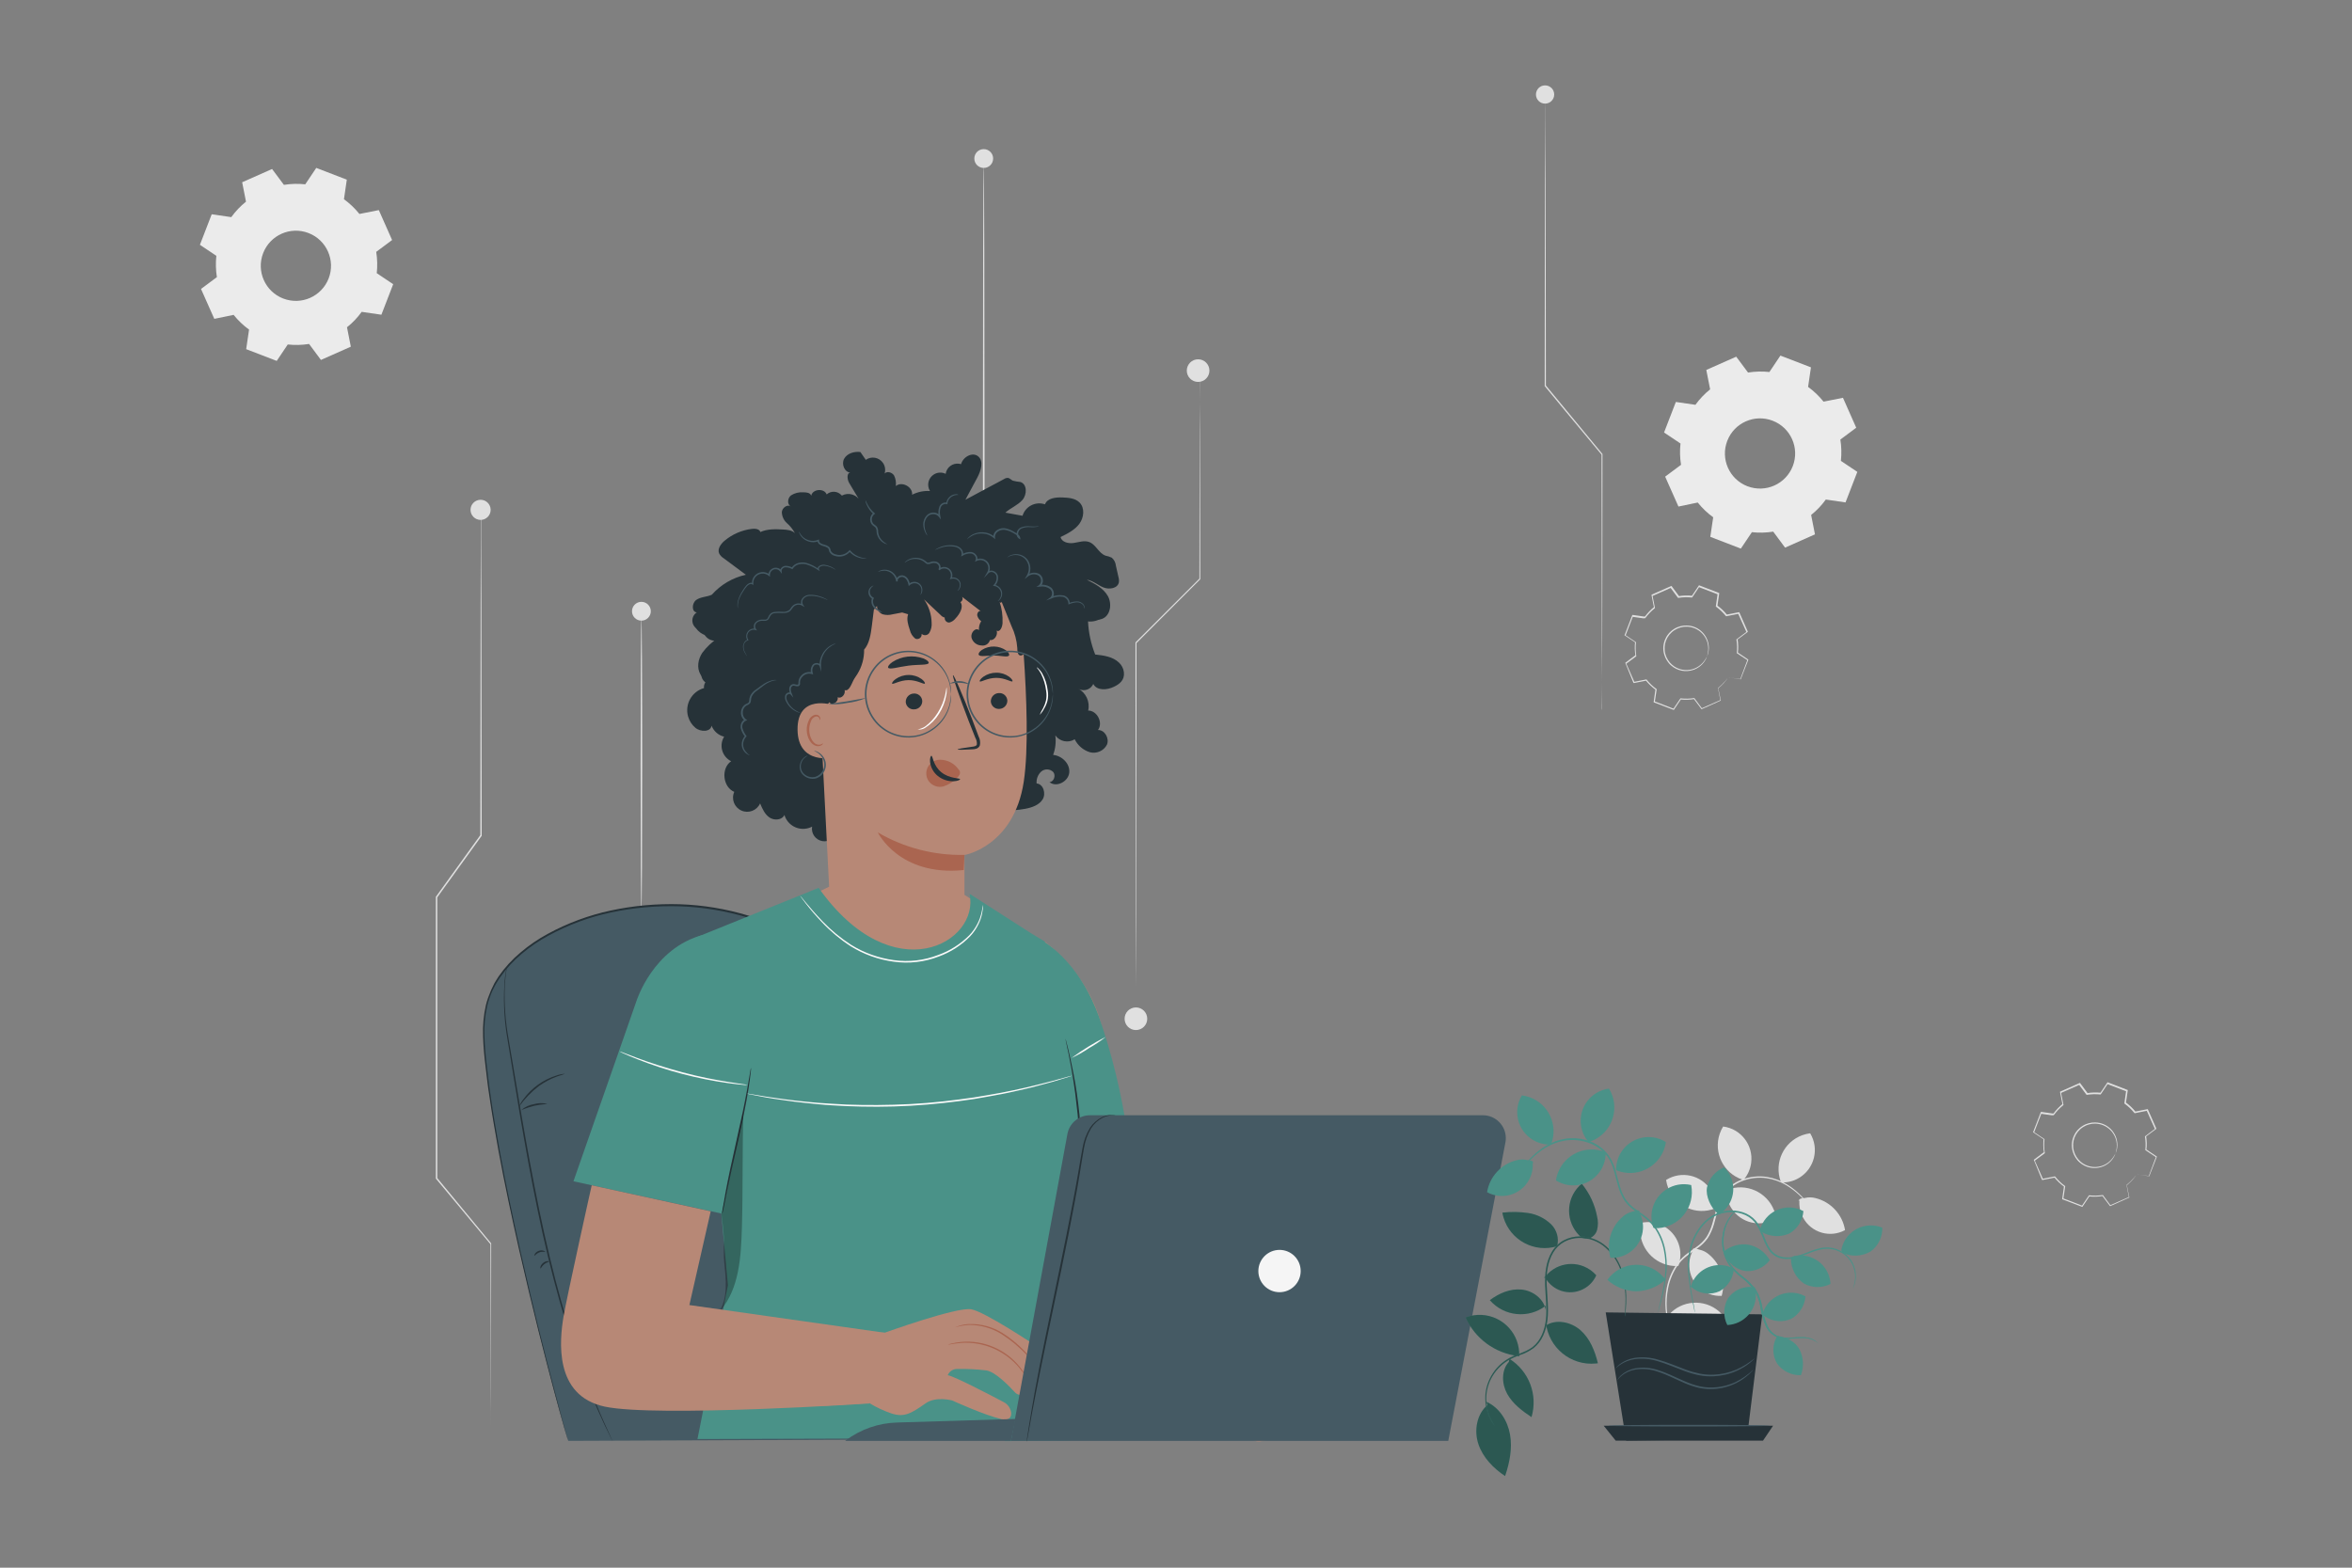 <?xml version="1.0" encoding="UTF-8"?>
<svg id="Layer_1" xmlns="http://www.w3.org/2000/svg" version="1.1" viewBox="0 0 750 500">
  <rect x="0" y="0" width="750" height="500" fill="#808080" stroke="none"/>
  <!-- Generator: Adobe Illustrator 29.5.1, SVG Export Plug-In . SVG Version: 2.1.0 Build 141)  -->
  <defs>
    <style>
      .st0 {
        fill: none;
      }

      .st1 {
        fill: #e0e0e0;
      }

      .st2 {
        fill: #aa6550;
      }

      .st3 {
        fill: #b78876;
      }

      .st4 {
        fill: #4a9288;
      }

      .st5 {
        fill: #263238;
      }

      .st6 {
        fill: #fff;
      }

      .st7 {
        fill: #fafafa;
      }

      .st8 {
        opacity: .4;
      }

      .st9 {
        opacity: .3;
      }

      .st10 {
        fill: #f5f5f5;
      }

      .st11 {
        fill: #ebebeb;
        fill-rule: evenodd;
      }

      .st12 {
        fill: #455a64;
      }
    </style>
  </defs>
  <g id="freepik--background-complete--inject-95">
    <path class="st1" d="M495.6,30.14c0,1.61-1.3,2.91-2.91,2.91s-2.91-1.3-2.91-2.91,1.3-2.91,2.91-2.91,2.91,1.3,2.91,2.91h0Z"/>
    <path class="st1" d="M510.9,226.42v-1.6c0-1.07,0-2.62-.05-4.6,0-4,0-9.86-.07-17.13,0-14.59-.06-35-.09-58.19l.06.17-12.53-15.09-5.59-6.77-.06-.07v-.09c0-25.9.06-49,.08-65.59,0-8.28.06-15,.08-19.59,0-2.28,0-4.06.05-5.3v-1.84,7.14c0,4.63,0,11.31.08,19.59,0,16.62.05,39.69.09,65.59l-.06-.17,5.59,6.77,12.46,15.09.06.07v.09c0,23.23-.07,43.6-.09,58.19,0,7.27-.06,13.09-.08,17.13v5.79c0,.29.07.41.07.41Z"/>
    <path class="st0" d="M551,216.08c-.86,1.17-1.87,2.22-3,3.13l.77,3.92-6.05,2.69-2.39-3.21c-1.43.23-2.87.26-4.31.11l-2.23,3.32-6.17-2.38.57-4c-1.17-.86-2.22-1.87-3.12-3l-3.85.89-2.69-6,3.21-2.39c-.23-1.43-.27-2.87-.11-4.31l-3.36-2.3,2.38-6.17,4,.58c.85-1.17,1.86-2.23,3-3.13l-.77-3.92,6.05-2.69,2.39,3.21c1.43-.22,2.87-.26,4.31-.11l2.23-3.32,6.17,2.38-.58,4c1.17.86,2.22,1.87,3.13,3l3.92-.77,2.68,6-3.2,2.39c.22,1.43.26,2.87.11,4.31l3.32,2.23-2.38,6.17-4-.58-.03-.05ZM544.32,209.34c1.41-3.66-.41-7.77-4.07-9.18-3.66-1.41-7.77.41-9.18,4.07-1.41,3.66.41,7.77,4.07,9.18,3.66,1.41,7.77-.41,9.18-4.07,0,0,0,0,0,0Z"/>
    <path class="st1" d="M544.32,209.34c-.17.56-.43,1.1-.77,1.58-.91,1.36-2.27,2.35-3.84,2.81-1.08.33-2.22.4-3.33.2-1.28-.23-2.47-.8-3.46-1.65-.54-.45-1-.99-1.37-1.59-.4-.61-.7-1.29-.89-2-.86-3.07.4-6.34,3.1-8.05.61-.4,1.29-.7,2-.89.68-.19,1.38-.28,2.08-.25,3.95.05,7.12,3.3,7.07,7.25,0,.3-.03.59-.07.89-.07.59-.23,1.16-.49,1.69-.05,0,.21-.6.34-1.71.41-3.84-2.36-7.3-6.21-7.71-.21-.02-.41-.04-.62-.04-.68-.02-1.35.07-2,.26-.67.18-1.3.46-1.88.84-2.54,1.62-3.73,4.7-2.94,7.61.18.67.46,1.32.84,1.9.35.56.78,1.07,1.28,1.51,1.77,1.55,4.21,2.1,6.47,1.46,1.52-.43,2.86-1.36,3.79-2.63.66-.9.85-1.5.9-1.48Z"/>
    <path class="st1" d="M551,216.08h.25l.75.09,3,.4h-.07l2.29-6.12v.12l-3.33-2.21h-.06v-.07c.15-1.43.11-2.86-.12-4.28v-.08l.07-.05,3.2-2.4-.05.18-2.7-6,.18.1-3.92.78h-.1l-.06-.08c-.9-1.11-1.94-2.1-3.1-2.94l-.09-.06v-.11c.18-1.22.37-2.58.57-3.95l.12.19-6.18-2.37.22-.07-2.22,3.32-.07.1h-.11c-1.42-.15-2.85-.11-4.26.12h-.12l-.07-.09-2.39-3.21.24.07-6.05,2.68.12-.22c.24,1.24.51,2.57.77,3.92v.12l-.1.08c-1.11.89-2.1,1.93-2.94,3.08h0c-.08,0,.2-.08-.19.09h-.5l-.49-.07-1-.14-2-.29.22-.13c-.8,2.09-1.6,4.15-2.38,6.18l-.08-.24,3.32,2.22.1.07v.12c-.16,1.42-.12,2.85.1,4.26v.12l-.09.07-3.21,2.39.06-.24c.91,2.07,1.81,4.09,2.68,6.05l-.21-.1,3.92-.77h.11l.07.08c.89,1.12,1.93,2.11,3.09,2.95l.08.06v.11c-.2,1.35-.4,2.67-.59,3.95l-.1-.18,6.17,2.39-.19.06,2.24-3.31.05-.08h.08c1.42.16,2.86.13,4.28-.09h.08l.05.07c.86,1.17,1.64,2.22,2.38,3.21h-.15l6.06-2.66-.05.1c-.3-1.57-.54-2.86-.75-3.93h0c.85-.67,1.63-1.43,2.34-2.25l.51-.62c.05-.07.11-.14.17-.21l-.14.23c-.11.14-.26.36-.49.64-.68.85-1.45,1.62-2.3,2.31v-.06l.8,3.91v.08h-.06l-6,2.71h-.09l-.06-.07c-.74-1-1.52-2-2.4-3.2l.13.05c-1.44.24-2.9.28-4.35.12l.14-.06-2.22,3.32-.07.11-.11-.05-6.18-2.36-.13-.05v-.14c.18-1.28.37-2.6.57-4l.07.16c-1.18-.85-2.25-1.86-3.16-3l.18.07-3.93.77h-.14l-.07-.13-2.52-6.17-.07-.14.13-.09,3.2-2.4-.07.19c-.24-1.44-.28-2.91-.12-4.36l.09.18-3.32-2.22-.14-.09.06-.15c.78-2,1.58-4.09,2.38-6.18l.06-.15h.16l2,.28,1,.15.5.07h.5l-.2.09h0c.86-1.18,1.87-2.24,3-3.16l-.07.2c-.26-1.35-.53-2.68-.77-3.92v-.16l.15-.07,6.05-2.68.14-.06.1.12,2.38,3.21-.18-.07c1.44-.23,2.91-.27,4.36-.11l-.18.08,2.23-3.31.08-.13.14.06,6.18,2.38.13.05v.15c-.2,1.38-.4,2.73-.58,3.95l-.07-.16c1.18.86,2.24,1.87,3.15,3l-.17-.06,3.93-.77h.13l.05.11c.93,2.13,1.83,4.15,2.67,6.06v.1l-.09.07-3.21,2.38.05-.12c.23,1.44.26,2.9.09,4.34l-.05-.11,3.31,2.24.07.05v.07c-1,2.51-1.79,4.59-2.41,6.16v.05h0l-2.93-.47-.76-.12h-.4Z"/>
    <path class="st11" d="M582.22,159.31c-1.33,1.85-2.91,3.51-4.69,4.93l1.22,6.19-9.53,4.23-3.78-5.1c-2.25.36-4.54.42-6.8.17l-3.52,5.24-9.74-3.75.92-6.24c-1.85-1.34-3.5-2.92-4.93-4.7l-6.15,1.28-4.24-9.54,5.06-3.77c-.36-2.25-.41-4.54-.17-6.8l-5.24-3.51,3.76-9.74,6.24.91c1.34-1.85,2.91-3.5,4.69-4.93l-1.22-6.19,9.54-4.23,3.77,5.06c2.25-.36,4.54-.42,6.81-.17l3.51-5.24,9.74,3.75-.91,6.24c1.85,1.34,3.5,2.92,4.93,4.7l6.19-1.23,4.23,9.55-5.06,3.77c.36,2.25.41,4.54.17,6.8l5.24,3.51-3.76,9.74-6.24-.91-.04-.02ZM571.68,148.67c2.23-5.77-.64-12.25-6.41-14.48-5.77-2.23-12.25.64-14.48,6.41s.64,12.25,6.41,14.48c0,0,.02,0,.02,0,5.77,2.21,12.23-.66,14.46-6.42Z"/>
    <circle class="st1" cx="204.53" cy="194.95" r="3"/>
    <path class="st1" d="M204.53,290.14c-.14,0-.26-20.82-.26-46.5s.12-46.51.26-46.51.26,20.81.26,46.51-.11,46.5-.26,46.5Z"/>
    <path class="st1" d="M316.69,50.56c0,1.66-1.34,3-3,3s-3-1.34-3-3,1.34-3,3-3,3,1.34,3,3Z"/>
    <path class="st1" d="M313.69,241.69c-.15,0-.26-42.3-.26-94.46s.11-94.48.26-94.48.26,42.29.26,94.48-.12,94.46-.26,94.46Z"/>
    <path class="st1" d="M156.46,162.61c0,1.77-1.44,3.21-3.21,3.21s-3.21-1.44-3.21-3.21c0-1.76,1.42-3.19,3.18-3.21,1.77-.02,3.22,1.41,3.24,3.18,0,.01,0,.02,0,.03Z"/>
    <path class="st1" d="M153.44,162.61v7.71c0,5,0,12.33.07,21.51,0,18.41.05,44.36.09,74.59v.15c-4.55,6.31-9.32,12.91-14.21,19.7l.05-.15v89.7l-.06-.15,17.25,20.89v.13c0,19.26-.07,35.09-.09,46.12v17.23-4.48c0-2.94,0-7.24-.06-12.75,0-11,0-26.86-.09-46.12v.13l-17.35-20.85-.06-.07v-89.87l.05-.06,14.19-19.69-.05.14c0-30.23.07-56.18.09-74.59,0-9.18.06-16.48.07-21.51v-7.21c0-.35.11-.5.11-.5Z"/>
    <circle class="st1" cx="382.05" cy="118.2" r="3.61"/>
    <circle class="st1" cx="362.22" cy="324.92" r="3.61"/>
    <path class="st1" d="M382.58,118.21c0,.11,0,.21,0,.32v4.57c0,3.19,0,7.82.07,13.67,0,11.74.05,28.34.09,47.88v.1l-.07.07-20.35,20.37.08-.18v11.32c0,29.42-.06,56.06-.08,75.36,0,9.62-.06,17.42-.08,22.83v8.37-8.37c0-5.41-.05-13.21-.08-22.83,0-19.3,0-45.94-.08-75.36v-11.43l.08-.08c7.19-7.18,14.07-14.06,20.37-20.34l-.07.17c0-19.54.07-36.14.09-47.88,0-5.85.06-10.48.07-13.67v-4.57c-.02-.11-.04-.21-.04-.32Z"/>
    <path class="st11" d="M115.34,99.45c-1.33,1.85-2.91,3.51-4.69,4.93l1.22,6.19-9.53,4.23-3.78-5.1c-2.25.36-4.54.42-6.8.17l-3.52,5.24-9.74-3.75.92-6.24c-1.85-1.34-3.5-2.92-4.93-4.7l-6.15,1.28-4.24-9.54,5.06-3.77c-.36-2.25-.41-4.54-.17-6.8l-5.24-3.51,3.76-9.74,6.24.91c1.34-1.85,2.91-3.5,4.69-4.93l-1.22-6.19,9.54-4.23,3.77,5.06c2.25-.36,4.54-.42,6.81-.17l3.51-5.24,9.74,3.75-.91,6.24c1.85,1.34,3.5,2.92,4.93,4.7l6.19-1.23,4.23,9.55-5.06,3.77c.36,2.25.41,4.54.17,6.8l5.24,3.51-3.76,9.74-6.24-.91-.04-.02ZM104.8,88.81c2.23-5.77-.64-12.25-6.41-14.48-5.77-2.23-12.25.64-14.48,6.41s.64,12.25,6.41,14.48c0,0,.02,0,.02,0,5.77,2.21,12.23-.66,14.46-6.42Z"/>
    <path class="st0" d="M681.27,374.58c-.86,1.17-1.87,2.22-3,3.13l.77,3.92-6.05,2.69-2.39-3.21c-1.43.23-2.87.26-4.31.11l-2.23,3.32-6.17-2.38.57-4c-1.17-.86-2.22-1.87-3.12-3l-3.85.89-2.69-6,3.21-2.39c-.23-1.43-.27-2.87-.11-4.31l-3.36-2.3,2.38-6.17,4,.58c.85-1.17,1.86-2.23,3-3.13l-.77-3.92,6.05-2.69,2.39,3.21c1.43-.22,2.87-.26,4.31-.11l2.23-3.32,6.17,2.38-.58,4c1.17.86,2.22,1.87,3.13,3l3.92-.77,2.68,6-3.2,2.39c.22,1.43.26,2.87.11,4.31l3.32,2.23-2.38,6.17-4-.58-.03-.05ZM674.59,367.84c1.41-3.66-.41-7.77-4.07-9.18-3.66-1.41-7.77.41-9.18,4.07-1.41,3.66.41,7.77,4.07,9.18,3.66,1.41,7.77-.41,9.18-4.07,0,0,0,0,0,0Z"/>
    <path class="st1" d="M674.59,367.84c-.17.56-.43,1.1-.77,1.58-.91,1.36-2.27,2.35-3.84,2.81-1.08.33-2.22.4-3.33.2-1.28-.23-2.47-.8-3.46-1.65-.54-.45-1-.99-1.37-1.59-.4-.61-.7-1.29-.89-2-.86-3.07.4-6.34,3.1-8.05.61-.4,1.29-.7,2-.89.68-.19,1.38-.28,2.08-.25,3.95.05,7.12,3.3,7.07,7.25,0,.3-.03.59-.07.89-.07.59-.23,1.16-.49,1.69-.05,0,.21-.6.34-1.71.41-3.84-2.36-7.3-6.21-7.71-.21-.02-.41-.04-.62-.04-.68-.02-1.35.07-2,.26-.67.18-1.3.46-1.88.84-2.54,1.62-3.73,4.7-2.94,7.61.18.67.46,1.32.84,1.9.35.56.78,1.07,1.28,1.51,1.77,1.55,4.21,2.1,6.47,1.46,1.52-.43,2.86-1.36,3.79-2.63.66-.9.85-1.5.9-1.48Z"/>
    <path class="st1" d="M681.27,374.58h.25l.75.09,3,.4h-.07l2.29-6.12v.12l-3.33-2.21h-.06v-.07c.15-1.43.11-2.86-.12-4.28v-.08l.07-.05,3.2-2.4-.05.18-2.7-6,.18.1-3.92.78h-.1l-.06-.08c-.9-1.11-1.94-2.1-3.1-2.94l-.09-.06v-.11c.18-1.22.37-2.58.57-3.95l.12.19-6.18-2.37.22-.07-2.22,3.32-.07.1h-.11c-1.42-.15-2.85-.11-4.26.12h-.12l-.07-.09-2.39-3.21.24.07-6.05,2.68.12-.22c.24,1.24.51,2.57.77,3.92v.12l-.1.08c-1.11.89-2.1,1.93-2.94,3.08h0c-.08,0,.2-.08-.19.09h-.5l-.49-.07-1-.14-2-.29.22-.13c-.8,2.09-1.6,4.15-2.38,6.18l-.08-.24,3.32,2.22.1.07v.12c-.16,1.42-.12,2.85.1,4.26v.12l-.09.07-3.21,2.39.06-.24c.91,2.07,1.81,4.09,2.68,6.05l-.21-.1,3.92-.77h.11l.07.08c.89,1.12,1.93,2.11,3.09,2.95l.08.06v.11c-.2,1.35-.4,2.67-.59,3.95l-.1-.18,6.17,2.39-.19.06,2.24-3.31.05-.08h.08c1.42.16,2.86.13,4.28-.09h.08l.05.07c.86,1.17,1.64,2.22,2.38,3.21h-.15l6.06-2.66-.05.1c-.3-1.57-.54-2.86-.75-3.93h0c.85-.67,1.63-1.43,2.34-2.25l.51-.62c.05-.07.11-.14.17-.21l-.14.23c-.11.14-.26.36-.49.64-.68.85-1.45,1.62-2.3,2.31v-.06l.8,3.91v.08h-.06l-6,2.71h-.09l-.06-.07c-.74-1-1.52-2-2.4-3.2l.13.05c-1.44.24-2.9.28-4.35.12l.14-.06-2.22,3.32-.07.11-.11-.05-6.18-2.36-.13-.05v-.14c.18-1.28.37-2.6.57-4l.07.16c-1.18-.85-2.25-1.86-3.16-3l.18.07-3.93.77h-.14l-.07-.13-2.52-6.17-.07-.14.13-.09,3.2-2.4-.07.19c-.24-1.44-.28-2.91-.12-4.36l.09.18-3.32-2.22-.14-.09.06-.15c.78-2,1.58-4.09,2.38-6.18l.06-.15h.16l2,.28,1,.15.5.07h.5l-.2.09h0c.86-1.18,1.87-2.24,3-3.16l-.07.2c-.26-1.35-.53-2.68-.77-3.92v-.16l.15-.07,6.05-2.68.14-.06.1.12,2.38,3.21-.18-.07c1.44-.23,2.91-.27,4.36-.11l-.18.08,2.23-3.31.08-.13.14.06,6.18,2.38.13.05v.15c-.2,1.38-.4,2.73-.58,3.95l-.07-.16c1.18.86,2.24,1.87,3.15,3l-.17-.06,3.93-.77h.13l.05.11c.93,2.13,1.83,4.15,2.67,6.06v.1l-.09.07-3.21,2.38.05-.12c.23,1.44.26,2.9.09,4.34l-.05-.11,3.31,2.24.07.05v.07c-1,2.51-1.79,4.59-2.41,6.16v.05h0l-2.93-.47-.76-.12h-.4Z"/>
  </g>
  <g id="freepik--Chair--inject-95">
    <path class="st12" d="M274.05,322.95c-3.91-6.71-8.1-13.45-14.26-19-15.62-14.08-42.44-18.26-65.23-13.21-17.59,3.9-34.2,13.81-38.81,27.81-2.09,6.31-1.62,13-1,19.46,4.32,42.54,25.61,119.7,26.47,121.54l143.54-.58c-8.47-47-25.6-92.96-50.71-136.02Z"/>
    <path class="st5" d="M324.73,458.92s-.09-.37-.23-1.1-.37-1.8-.65-3.21-.6-3.16-1-5.22-1-4.43-1.55-7.1c-3.44-15.06-7.72-29.91-12.82-44.49-7.61-21.61-16.92-42.57-27.86-62.7l-2.4-4.29-2.42-4.26c-1.63-2.88-3.29-5.78-5.09-8.64-3.58-5.71-7.78-11.3-13.34-15.6-.67-.56-1.38-1.09-2.11-1.57-.73-.49-1.43-1-2.18-1.49-1.54-.87-3-1.86-4.64-2.6l-2.4-1.18-2.49-1-1.25-.51-1.27-.44-2.57-.88c-7.04-2.12-14.32-3.33-21.67-3.58-7.35-.23-14.71.42-21.91,1.94-6.99,1.49-13.72,3.99-20,7.41-3.06,1.65-5.93,3.61-8.58,5.86-2.61,2.18-4.92,4.7-6.86,7.49-.45.72-.93,1.4-1.34,2.13s-.76,1.48-1.13,2.22-.61,1.55-.91,2.32c-.27.77-.5,1.56-.69,2.36-.72,3.18-1.02,6.43-.89,9.69.09,3.22.38,6.4.76,9.52s.69,6.22,1.18,9.24c.85,6.07,1.87,11.93,2.89,17.58,2.06,11.32,4.33,21.79,6.45,31.34,4.29,19.08,8.2,34.43,11,45,1.38,5.29,2.49,9.39,3.25,12.17.39,1.38.69,2.43.89,3.15s.32,1.07.32,1.07c0,0-.13-.35-.37-1.05s-.53-1.77-.94-3.14c-.79-2.77-1.94-6.86-3.35-12.15-2.82-10.57-6.79-25.9-11.12-45-2.14-9.55-4.43-20-6.51-31.34-1-5.66-2.06-11.52-2.92-17.59-.49-3-.8-6.13-1.19-9.26s-.69-6.31-.78-9.56c-.13-3.29.17-6.59.89-9.81.19-.82.43-1.62.71-2.41.3-.79.61-1.57.92-2.36l1.12-2.33c.42-.74.9-1.44,1.35-2.17,1.97-2.83,4.31-5.38,6.95-7.59,2.67-2.27,5.57-4.26,8.66-5.93,6.32-3.44,13.1-5.96,20.13-7.46,7.23-1.55,14.61-2.22,22-2,7.4.25,14.73,1.47,21.82,3.61l2.58.88,1.29.45,1.25.52,2.51,1,2.42,1.19c1.64.75,3.13,1.75,4.68,2.63.76.47,1.47,1,2.21,1.5.74.49,1.45,1.02,2.13,1.59,5.61,4.35,9.85,10,13.44,15.73,1.8,2.88,3.47,5.79,5.1,8.67l2.44,4.3,2.33,4.29c10.93,20.16,20.22,41.16,27.79,62.81,5.07,14.6,9.3,29.48,12.66,44.56l1.51,7.12c.42,2.06.73,3.82,1,5.23s.45,2.49.59,3.22.21,1.22.21,1.22Z"/>
    <path class="st5" d="M161.55,308.56v.41c0,.27-.1.67-.17,1.17-.14,1-.3,2.55-.43,4.51-.19,5.56.22,11.13,1.21,16.61,2.42,13.9,5.38,33.18,9.71,54.26,2.18,10.55,4.56,20.53,7.08,29.5s5.16,17,7.57,23.58,4.69,11.87,6.3,15.47l1.88,4.13.48,1.09c.06.12.1.24.14.37-3.44-6.8-6.49-13.79-9.14-20.93-2.46-6.62-5.16-14.59-7.69-23.58s-5-19-7.13-29.52c-4.33-21.11-7.24-40.39-9.56-54.31-.95-5.51-1.28-11.1-1-16.68.09-2.04.34-4.08.75-6.08Z"/>
    <path class="st5" d="M180.13,342.48c0,.09-1,.31-2.55.87-2.02.74-3.94,1.75-5.7,3-2.43,1.85-4.56,4.06-6.32,6.56.33-.85.79-1.64,1.36-2.35,1.29-1.78,2.87-3.34,4.66-4.62,1.79-1.28,3.78-2.27,5.88-2.92.86-.31,1.76-.49,2.67-.54Z"/>
    <path class="st5" d="M174.48,352.06c0,.16-1.9.1-4.13.62s-3.92,1.38-4,1.24c1.12-.9,2.45-1.51,3.87-1.75,1.39-.4,2.85-.44,4.26-.11Z"/>
    <path class="st5" d="M170.4,400.5c-.06,0,0-.28.18-.62.3-.43.73-.76,1.22-.93.49-.18,1.03-.2,1.53-.05.38.12.56.3.53.36s-.91-.19-1.89.18-1.44,1.12-1.57,1.06Z"/>
    <path class="st5" d="M172.33,404.56c-.14,0-.06-1,.87-1.76s1.94-.6,1.91-.46-.83.25-1.58.87-1.05,1.41-1.2,1.35Z"/>
  </g>
  <g id="freepik--Character--inject-95">
    <path class="st3" d="M357.63,420.14s-3.2-78.48-6.16-92.08c-3.75-17.3-18.32-27.75-18.32-27.75l-5.58,135,5.8,3.47,3.42,1.8c1.53,5.74-1.64,7.14,14.06,11.18,1.26.32,26.33,4.28,26.33,4.28l2.46-25.49-22.01-10.41Z"/>
    <path class="st3" d="M400.42,455.13s-9.06.62-12.76,2.12c-4,1.62-9,.67-12.34-1.5-1.91-1.22-3.7-2.61-5.34-4.17l-12.36.06c-3.7-4.17-4.76-10.06-2.73-15.25.63-1.75,1.56-3.38,2.73-4.83,1.44-1.62,2.09-2.58,6.08-3.36l16.38,2.49s22.7-2.1,26.78-.28c0,0,5.14,2.91,6.74,4.14.6.46,2.52,6.21-1.11,9.3,0,0,3.27,2.49,1.58,4.82l-.82,1s2.23,2.75,1.14,4-10.69,7.14-14.17,5.89-1.06-4.18.45-4.8"/>
    <path class="st2" d="M409.95,438.85c-.41.12-.8.27-1.19.45-.76.31-1.87.75-3.26,1.22-.67.24-1.43.48-2.28.72-.82.24-1.73.44-2.66.76-1.01.3-1.93.88-2.63,1.67-.79.89-1.04,2.14-.65,3.26.25.55.69,1,1.23,1.27.51.24,1.07.37,1.63.41,1.03.04,2.07-.03,3.08-.23,1.71-.31,3.38-.78,5-1.41,1.38-.52,2.46-1,3.21-1.34.4-.16.78-.35,1.15-.58-.41.11-.82.26-1.21.43-.76.29-1.87.74-3.25,1.22-1.61.59-3.26,1.03-4.95,1.32-.99.17-2,.24-3,.2-.51-.04-1.01-.17-1.48-.38-.45-.23-.8-.61-1-1.07-.33-.99-.1-2.07.59-2.85.65-.74,1.5-1.28,2.44-1.56.9-.33,1.81-.54,2.63-.8s1.6-.51,2.29-.77c1.38-.51,2.48-1,3.22-1.34.38-.17.74-.37,1.09-.6Z"/>
    <path class="st2" d="M408.93,431.86c-.41.12-.8.27-1.18.46-.76.31-1.86.75-3.23,1.24s-3,1-4.9,1.52c-1.03.18-2,.6-2.84,1.22-.45.38-.73.92-.81,1.5-.09.6,0,1.2.25,1.75.53,1.03,1.47,1.79,2.58,2.1,1,.3,2.06.36,3.09.18,1.69-.37,3.34-.89,4.94-1.54l3.24-1.22c.4-.14.8-.3,1.18-.49-.42.08-.83.2-1.23.35l-3.29,1.09c-1.59.61-3.22,1.09-4.89,1.44-.97.17-1.97.1-2.92-.19-1.01-.28-1.85-.97-2.33-1.9-.51-.91-.33-2.04.42-2.76.8-.58,1.71-.97,2.68-1.15,1.66-.45,3.3-.99,4.9-1.61,1.37-.53,2.45-1,3.19-1.37.4-.17.79-.38,1.15-.62Z"/>
    <path class="st2" d="M404.31,433.95c.19-.64.32-1.29.4-1.95.2-.63.35-1.28.45-1.94-.84,1.11-1.15,2.53-.85,3.89Z"/>
    <path class="st3" d="M370.15,434.97l8.56-3.5s23.73-11.69,24.15-11.1,1.72.51,1.49,3.44-14.06,9.11-14.48,10.13.42,6.12-4.66,9.9-8.8,3.93-8.8,3.93"/>
    <path class="st2" d="M376.41,447.76h.2l.6-.07c.76-.13,1.51-.32,2.23-.58,2.67-.97,5.13-2.46,7.23-4.37,1.41-1.4,2.4-3.17,2.84-5.11.22-1.07.37-2.14.44-3.23.01-.13.03-.25.07-.37.06-.1.14-.18.23-.24.21-.16.45-.32.69-.47.48-.29,1-.58,1.5-.87,2-1.15,4.24-2.32,6.45-3.65,1.13-.67,2.22-1.39,3.28-2.17.55-.4,1.06-.85,1.54-1.33.25-.26.46-.54.64-.85.09-.17.15-.35.18-.54.01-.18.01-.35,0-.53.07-.72-.08-1.44-.41-2.08-.2-.3-.47-.56-.78-.75-.12-.07-.24-.17-.33-.28l-.09-.08c-.05-.03-.11-.05-.17-.05h-.17l-.26.07c-1.29.42-2.46,1-3.65,1.49-2.34,1-4.59,2.1-6.72,3.11-4.26,2-8.08,3.9-11.28,5.48-.8.39-1.55.8-2.28,1.12l-2.09.88-3.35,1.4-2.11.91-.55.25-.18.09s.07,0,.2-.06l.56-.2,2.14-.84,3.38-1.35,2.11-.84c.74-.33,1.49-.72,2.3-1.1l11.31-5.4c2.14-1,4.38-2.05,6.72-3.09,1.18-.51,2.38-1.06,3.61-1.47l.22-.05h.08v-.1h0c-.27.18-.07.06-.12.1h0c.12.15.27.27.43.36.26.16.49.38.66.63.29.58.41,1.22.35,1.86.02.31-.04.61-.18.89-.16.28-.36.53-.58.76-.46.47-.95.9-1.48,1.29-1.05.77-2.13,1.49-3.25,2.15-2.19,1.33-4.37,2.5-6.42,3.66-.52.3-1,.59-1.52.9-.24.15-.48.31-.72.49-.14.1-.26.23-.33.39-.05.15-.08.3-.09.45-.02,1.06-.11,2.13-.27,3.18-.41,1.89-1.35,3.62-2.71,5-1.16,1.1-2.44,2.05-3.83,2.84-1.04.62-2.13,1.15-3.26,1.58-.71.27-1.44.49-2.19.65-.25.06-.45.09-.58.11l-.24.03Z"/>
    <path class="st2" d="M402.86,448.33c-.32.05-.62.15-.91.29-.81.34-1.56.79-2.23,1.35-.48.38-.9.82-1.28,1.3-.48.55-.72,1.27-.66,2,.18.83.82,1.48,1.64,1.69.83.21,1.7.16,2.51-.13,2.73-.87,5.36-2,7.88-3.36.76-.42,1.49-.87,2.2-1.37.27-.16.53-.35.75-.58-.29.12-.57.27-.83.45-.53.31-1.29.75-2.26,1.25-2.53,1.27-5.16,2.35-7.86,3.22-.73.27-1.52.32-2.28.14-.68-.16-1.21-.69-1.38-1.37-.06-.64.14-1.28.56-1.77.35-.47.75-.9,1.19-1.28.91-.73,1.9-1.34,2.96-1.83Z"/>
    <path class="st5" d="M225.83,218.09c-1.68-.54-2.6-2.33-2.07-4.01.15-.48.42-.92.78-1.28-1.62-.89-1.16-3.45.11-4.8s3.08-2.17,4.07-3.73c-2.05.42-4.05-.9-4.48-2.95-.02-.11-.04-.22-.05-.33-1.7.18-3.22-1.05-3.4-2.75-.12-1.16.42-2.29,1.4-2.92-1.73-.15-1.59-3-.14-4s3.35-.9,4.93-1.64c2.86-3.21,6.65-5.44,10.85-6.37l-7.08-5.27c-.6-.37-1.09-.89-1.43-1.51-.62-1.41.49-3,1.65-4,2.49-2.12,5.56-3.46,8.81-3.85,1-.12,2.36,0,2.69,1,2.2-1,4.75-.93,7.18-.8,1.36.07,2.86.2,3.83,1.16-.65-1.2-1.5-2.27-2.53-3.17-1.03-.91-1.63-2.21-1.64-3.59.14-1.35,1.77-2.53,2.89-1.76-1.26-.59-1.09-2.62,0-3.5,1.19-.77,2.59-1.12,4-1,1,0,2.2.14,2.47,1.08.44-2.17,4.15-2.48,4.93-.41,1.39-1.24,3.52-1.11,4.76.28.03.03.06.06.08.1,2.09-1.14,4.72-.37,5.86,1.73.1.18.18.36.25.54l-3.77-6.31c-.71-1.2-.83-3.43.55-3.29-2,0-3.12-2.7-2.15-4.43s3.21-2.39,5.18-2.14l1.72,2.49c1.77-1.25,4.22-.82,5.46.95.7,1,.9,2.26.54,3.42.8-.86,2.35-.39,3,.59.53,1.05.73,2.24.57,3.4,1.93-1.62,5.47.26,5.2,2.77,1.76-.9,3.73-1.31,5.7-1.18-1.12-1.82-.55-4.19,1.27-5.31,1.13-.69,2.54-.76,3.73-.17.29-2.08,2.22-3.52,4.3-3.23.21.03.41.08.61.14.61-2.3,3.63-4,5.46-2.49s.88,4.61-.28,6.78c-1.27,2.35-2.53,4.71-3.79,7.06l12.32-6.6c.36-.25.79-.38,1.23-.37.6.07,1,.62,1.55.88.8.21,1.62.35,2.44.43,2.17.67,2.14,4,.65,5.71s-3.77,2.54-5.45,4.06l5.47,1c.9-2.95,4.03-4.61,6.98-3.71.06.02.12.04.18.06.75-2,3.45-2.28,5.6-2.19,1.93.08,4.05.24,5.42,1.61,1.74,1.74,1.41,4.8-.05,6.78s-3.77,3.14-6,4.23c.36,1.64,2.49,2.14,4.15,1.9s3.39-.9,5-.3c2.13.8,3,3.56,5.18,4.34.69.13,1.36.35,2,.65.75.65,1.22,1.56,1.31,2.54.27,1.19.54,2.37.8,3.56.18.58.23,1.18.15,1.78-.39,1.94-3.09,2.35-4.91,1.61s-3.39-2.19-5.34-2.47c2.57,1.28,5.29,2.69,6.72,5.18s.85,6.35-1.85,7.32-5.44-1.39-7.43-3.5-4.85-4.38-7.5-3.17"/>
    <path class="st5" d="M229.79,216.39c-2.08-1.54-5.61.5-5.3,3.07-3.9,1.09-6.17,5.14-5.08,9.04.4,1.41,1.21,2.68,2.33,3.62,1.62,1.36,4.83,1.41,5.17-.67.67,1.76,2.17,3.07,4,3.51-1.6,2.6-.78,6.01,1.83,7.6.13.08.27.16.4.23-3.29,2.27-2.67,8.23,1,9.77-1.02,2.28,0,4.94,2.28,5.96s4.94,0,5.96-2.28c.71,1.69,1.49,3.47,3,4.5s4,.85,4.76-.81c.98,3.28,4.43,5.15,7.71,4.17.38-.11.75-.26,1.11-.45-.37,2.18,1.09,4.24,3.27,4.62,2.16.37,4.22-1.07,4.61-3.24l10.32.79c2.28.24,4.58.28,6.86.1,2.92-.34,5.72-1.37,8.17-3,1.5-1.51,3.88-1.72,5.62-.49,5.44,2.07,11.56,1.17,16.17-2.38.66-.62,1.42-1.12,2.24-1.49,1-.26,2.05-.32,3.08-.16,2.54.18,5.09.03,7.59-.43,2.14-.4,4.43-1.17,5.58-3s.25-4.93-1.92-5.09c-.12-1.43.43-2.84,1.49-3.81,1.12-.95,2.78-.88,3.82.16.9,1.1.2,3.15-1.21,3.22,2.19,1.81,6-.14,6.31-3s-2.31-5.42-5.14-5.68c.74-1.98.98-4.12.7-6.22,1.41,1.98,4.12,2.52,6.18,1.24.97,1.97,2.7,3.46,4.8,4.12,2.16.59,4.45-.41,5.48-2.4.84-2-.69-4.74-2.86-4.68,1.72-2.29-.25-6.21-3.12-6.2.64-2.83-.71-5.73-3.29-7.06,1.54,1.02,3.62.6,4.64-.94.1-.15.19-.32.27-.49,1.13,2.19,4.37,2,6.59.9,1.75-.83,3.46-2.09,3.18-4.61-.14-1.19-.69-2.29-1.57-3.1-2-1.92-4.89-2.28-7.59-2.58-1.33-3.37-2.1-6.93-2.28-10.55,3,.35,6.27-1.62,6.9-4.59l-14.95-9.29s-34.59-5.34-35.83-5.34-73.55,37.24-73.55,37.24c-1.68,1.75-4.94,1-6.17-1.13s-.74-4.83.58-6.86c1.45-1.95,3.24-3.62,5.29-4.92-2.32-.16-4.79-.37-6.5-2.05-1.12-1-1.52-2.59-1-4,.83-2,3.14-1.86,4.62-3,.8-.75,1.44-1.64,1.9-2.64"/>
    <path class="st3" d="M326.42,208.56c-.86-12.35-9.15-27.46-21.46-26.07l-38.38,10c-3.74.42-6.53,3.63-6.43,7.39l4.24,82.94-9.25,4.42c-.09,0,9.58,5.38,9.49,5.4s8.88,26.11,34.25,18c5-1.61,7.31-7.13,8.28-12.8h.26c0-.67,8.39-7.1,8.4-7.74,0,.64-8.27-4.69-8.27-4.69v-2.25c0-7.48,0-10.55,0-10.48s15.77-2.73,18.9-23.35c1.56-10.28.93-27.07-.03-40.77Z"/>
    <path class="st5" d="M321.22,223.41c.03,1.44-1.1,2.63-2.53,2.69-1.4.11-2.62-.93-2.74-2.33,0-.01,0-.03,0-.04-.02-1.43,1.1-2.62,2.53-2.68,1.39-.12,2.61.9,2.73,2.29,0,.02,0,.05,0,.07Z"/>
    <path class="st5" d="M322.84,217.3c-.33.34-2.34-1.12-5.18-1.1s-4.92,1.47-5.23,1.12c-.15-.15.18-.78,1.08-1.44,1.22-.86,2.68-1.33,4.18-1.33,1.48-.02,2.93.44,4.13,1.31.88.7,1.18,1.28,1.02,1.44Z"/>
    <path class="st5" d="M294.09,223.56c.03,1.44-1.1,2.63-2.53,2.69-1.39.12-2.62-.91-2.74-2.31,0-.02,0-.04,0-.06-.02-1.43,1.1-2.62,2.53-2.68,1.39-.12,2.61.9,2.73,2.29,0,.02,0,.05,0,.07Z"/>
    <path class="st5" d="M294.9,218.02c-.33.34-2.34-1.12-5.18-1.1s-4.92,1.47-5.23,1.12c-.15-.15.17-.78,1.08-1.44,1.22-.86,2.68-1.33,4.18-1.32,1.48-.02,2.93.44,4.13,1.3.87.66,1.18,1.28,1.02,1.44Z"/>
    <path class="st5" d="M305.36,239.03c0-.16,1.75-.48,4.61-.86.73-.08,1.41-.23,1.53-.73.06-.75-.12-1.5-.5-2.15l-2.18-5.51c-3-7.85-5.24-14.31-4.92-14.43s3,6.15,6.07,14c.73,1.94,1.43,3.78,2.09,5.55.46.87.6,1.88.4,2.84-.21.52-.65.92-1.19,1.07-.4.12-.81.18-1.23.18-2.88.18-4.67.2-4.68.04Z"/>
    <path class="st2" d="M307.55,272.66c-9.7.21-19.27-2.27-27.64-7.17,0,0,6.79,14.1,27.4,12l.24-4.83Z"/>
    <path class="st2" d="M305.69,245.44c-1.33-1.95-3.54-3.12-5.9-3.13-2.4-.04-4.38,1.87-4.42,4.28-.02.9.25,1.79.76,2.53,1.08,1.48,2.95,2.16,4.72,1.7,1.61-.53,3.06-1.44,4.23-2.66.38-.29.69-.67.91-1.1.22-.48.16-1.05-.14-1.48"/>
    <path class="st5" d="M297.01,241.05c.46,0,.48,3.06,3.14,5.23,2.66,2.17,5.94,1.81,6,2.24,0,.2-.73.61-2.12.66-1.81.04-3.58-.56-5-1.7-1.35-1.09-2.22-2.67-2.44-4.39-.13-1.28.2-2.05.42-2.04Z"/>
    <path class="st5" d="M296.14,211.45c-.27.77-3.11.42-6.45.85s-6,1.35-6.47.66c-.2-.33.27-1.06,1.35-1.81,2.93-1.89,6.56-2.31,9.84-1.16,1.23.49,1.81,1.09,1.73,1.46Z"/>
    <path class="st5" d="M321.74,209.08c-.5.65-2.46,0-4.82,0s-4.34.47-4.81-.21c-.2-.32.11-1,1-1.59,2.39-1.5,5.44-1.43,7.75.19.82.63,1.1,1.29.88,1.61Z"/>
    <path class="st5" d="M260.06,220.95c-.56,1.39-.16,2.99,1,3.94,1.11.7,2.57.36,3.27-.75.04-.06.07-.12.1-.18.9,1.21,3,0,2.69-1.6,1.11.63,2.57-.87,2.22-2.27,1.29.5,2.06-1.59,2.74-3,.38-.77.89-1.42,1.33-2.13,1.44-2.33,2.18-5.03,2.14-7.77,1.69-1.91,2.12-4.87,2.47-7.61.21-1.71.43-3.42.64-5.13l1-1.18c-.02,1.19.72,2.26,1.84,2.66,1.02.28,2.09.28,3.11,0l3.07-.58,1.9.56c-.56,1.59,0,3.4.55,5,.24,1.11.87,2.09,1.76,2.79.74.31,1.59-.03,1.9-.77.1-.24.14-.51.1-.77.65.6,1.67.56,2.28-.09.08-.09.15-.19.21-.29.55-.96.8-2.06.7-3.16-.05-2.67-.9-5.26-2.43-7.45l5.31,5c.34.4.79.68,1.3.8-.1.77.44,1.47,1.21,1.57.08.01.17.01.25.01.8-.2,1.5-.67,2-1.33,1.3-1.35,2.68-3.66,1.53-5.2.59-.24.86-.92.62-1.5-.03-.06-.06-.13-.1-.19l6,4.62c-.6-.35-1.27.59-1.14,1.37.19.73.64,1.36,1.25,1.79-.54.86-.79,1.86-.71,2.87-1.08-1-2.72.82-2.38,2.38.39,1.45,1.68,2.47,3.18,2.51,1.22.21,2.4-.55,2.71-1.75,1.32.29,2.61-1.53,2.14-3,1,.64,1.81-1.08,1.87-2.38.11-2.38-.23-4.75-1-7,0,.34.34.62.58.44.2-.2.2-.52,0-.72-.03-.03-.06-.06-.1-.08,1.13,2.77,2.26,5.55,3.38,8.32,1.04,2.17,1.67,4.52,1.84,6.93,0,1,.12,2.35,1,2.44.23,0,.45-.05.65-.17,2.5-1.4,4.44-3.64,5.48-6.31.44-.92.72-1.91.84-2.92.2-2.13-.68-4.18-.82-6.32,0-.94-.06-1.88-.18-2.81-.39-1.4-1.14-2.67-2.17-3.69-3.24-3.78-6.67-7.69-11-9.23-2.66-.93-5.51-.92-8.18-1.83-1.64-.65-3.24-1.39-4.79-2.22-6.58-3.11-13.86-3.53-20.92-2.94-4,.19-7.93,1.1-11.61,2.69-4,1.89-7.58,5-10.91,8.33-5,4.95-9.67,10.48-12.85,17.19-2.44,5.16-4,11.18-3.1,17s4.45,11.3,9.33,12.52l1.92-2.2"/>
    <path class="st3" d="M265.69,224.91c-.28-.13-11.47-3.69-11.37,7.81s11.63,9,11.64,8.7-.27-16.51-.27-16.51Z"/>
    <path class="st2" d="M262.41,237.08c-.05,0-.2.14-.53.3-.48.19-1.02.19-1.5,0-1.22-.44-2.26-2.36-2.33-4.43-.04-.98.14-1.96.53-2.87.21-.73.77-1.31,1.5-1.55.47-.14.97.09,1.18.53.16.32.09.55.15.57s.25-.19.15-.67c-.07-.28-.23-.53-.46-.71-.32-.23-.72-.33-1.11-.28-.96.19-1.75.88-2.08,1.8-.48,1-.71,2.1-.66,3.21.09,2.31,1.3,4.47,3,4.94.63.17,1.3.06,1.83-.32.32-.24.37-.5.33-.52Z"/>
    <path class="st12" d="M303.3,221.39c-.1-1.11-.28-2.21-.53-3.3-.78-2.96-2.55-5.56-5-7.38-1.66-1.27-3.6-2.12-5.66-2.49-2.35-.42-4.76-.22-7,.6-2.49.9-4.65,2.53-6.21,4.67-3.47,4.7-3.47,11.11,0,15.81.78,1.09,1.73,2.05,2.82,2.84,1.03.78,2.17,1.4,3.39,1.83,2.24.82,4.65,1.02,7,.6,2.06-.37,3.99-1.23,5.66-2.49,2.45-1.83,4.21-4.43,5-7.38.25-1.09.43-2.2.53-3.31.02.29.02.58,0,.87,0,.36-.02.71-.08,1.06-.04.48-.13.95-.25,1.42-.72,3.04-2.46,5.73-4.94,7.63-3.73,2.88-8.66,3.65-13.09,2.05-2.58-.94-4.82-2.61-6.45-4.82-3.61-4.87-3.61-11.54,0-16.41,1.62-2.22,3.87-3.89,6.45-4.82,2.33-.84,4.85-1.04,7.28-.58,2.11.41,4.1,1.31,5.8,2.62,2.48,1.9,4.22,4.59,4.95,7.63.12.47.21.95.25,1.43.06.35.09.7.08,1.05.02.29.02.58,0,.87Z"/>
    <path class="st12" d="M335.74,221.39c-.1-1.11-.28-2.21-.53-3.3-.78-2.96-2.55-5.56-5-7.38-1.66-1.27-3.6-2.12-5.66-2.49-2.35-.42-4.76-.21-7,.6-2.49.9-4.65,2.53-6.21,4.67-3.47,4.7-3.47,11.11,0,15.81.78,1.09,1.73,2.05,2.82,2.84,1.03.78,2.17,1.4,3.39,1.83,2.24.81,4.65,1.02,7,.6,2.06-.37,3.99-1.23,5.66-2.49,2.45-1.83,4.21-4.43,5-7.38.25-1.09.43-2.2.53-3.31.02.29.02.58,0,.87,0,.36-.03.71-.09,1.06-.04.48-.13.95-.25,1.42-.72,3.04-2.46,5.73-4.94,7.63-3.73,2.88-8.66,3.65-13.09,2.05-2.58-.94-4.82-2.61-6.45-4.82-3.61-4.87-3.61-11.54,0-16.41,1.62-2.22,3.87-3.89,6.45-4.82,4.42-1.62,9.36-.86,13.09,2,2.47,1.9,4.22,4.59,4.94,7.63.12.47.21.95.25,1.43.06.35.09.7.09,1.05.02.3.02.61,0,.91Z"/>
    <path class="st12" d="M309.07,218.19c-.06.15-1.37-.39-3.08-.44s-3.05.38-3.1.23c1.94-1.08,4.32-1,6.18.21h0Z"/>
    <path class="st12" d="M275.94,222.73c-1.84.74-3.77,1.23-5.74,1.46-1.94.4-3.93.54-5.91.42,0-.15,2.61-.41,5.82-.93s5.79-1.13,5.83-.95Z"/>
    <path class="st6" d="M301.86,219.25c.1.86.05,1.73-.14,2.57-.37,2.06-1.14,4.02-2.26,5.79-1.09,1.79-2.58,3.32-4.34,4.46-.73.52-1.63.72-2.51.56.82-.13,1.61-.43,2.32-.87,1.64-1.19,3.03-2.7,4.09-4.43,1.09-1.72,1.88-3.6,2.34-5.58.36-1.53.41-2.51.5-2.5Z"/>
    <path class="st6" d="M331.53,228c.32-.74.69-1.46,1.1-2.15.4-.76.7-1.56.9-2.39.22-1.02.24-2.07.06-3.1-.22-1.91-.77-3.76-1.63-5.48-.7-1.29-1.4-1.92-1.33-2s.22.1.53.39c.43.42.81.89,1.12,1.4.98,1.72,1.6,3.63,1.82,5.6.19,1.09.16,2.2-.1,3.28-.23.87-.58,1.69-1.05,2.46-.37.73-.85,1.4-1.42,1.99Z"/>
    <path class="st12" d="M257.58,241.03s-.3.14-.76.48c-.63.48-1.09,1.16-1.31,1.92-.36,1.12-.1,2.34.69,3.21.97,1.05,2.44,1.48,3.83,1.12,2.17-.73,3.33-3.08,2.6-5.24-.13-.38-.31-.73-.53-1.06-.45-.66-1.05-1.21-1.75-1.6-.28-.12-.54-.25-.8-.41.31,0,.61.09.89.23.8.33,1.49.87,2,1.57.79,1.03,1.09,2.37.81,3.64-.34,1.57-1.48,2.85-3,3.37-1.58.42-3.25-.09-4.34-1.3-.47-.52-.77-1.17-.87-1.87-.08-.6-.01-1.2.19-1.77.26-.83.81-1.54,1.55-2,.44-.29.79-.32.8-.29Z"/>
    <path class="st12" d="M305.27,188.41c.4-.4.67-.92.77-1.48.11-.62-.08-1.26-.51-1.73-.57-.59-1.42-.81-2.2-.57l-.48.16.21-.46c.35-.89.11-1.91-.61-2.55-.85-.66-2.05-.62-2.86.1l-.37-.32c.07-.09.13-.18.16-.29.11-.37.04-.77-.18-1.08-.23-.31-.56-.53-.94-.6-.38-.08-.78-.05-1.15.06-.41.18-.85.28-1.29.28-.55-.1-.79-.51-1.07-.69-.28-.22-.57-.4-.89-.55-.58-.26-1.21-.4-1.85-.42-.94-.04-1.86.18-2.68.64-.57.33-.84.61-.87.57.19-.3.45-.56.76-.74.83-.56,1.8-.85,2.8-.84.69,0,1.37.13,2,.39.36.16.69.35,1,.59.33.24.58.55.86.58.38-.03.75-.13,1.09-.29.45-.14.93-.16,1.39-.07.51.09.96.38,1.26.8.31.45.4,1.01.25,1.53-.06.17-.15.32-.26.46l-.39-.33c1.05-1.01,2.72-.98,3.73.08.75.78.95,1.94.5,2.92l-.27-.3c.94-.27,1.95.02,2.6.74.8.94.74,2.33-.13,3.2-.22.16-.37.23-.38.21Z"/>
    <path class="st12" d="M318.11,191.73c.45-.39.8-.88,1-1.44.22-.64.17-1.33-.12-1.94-.38-.79-1.13-1.34-2-1.47l-.37-.05.25-.28c.73-.74,1.06-1.79.88-2.81-.13-.52-.5-.95-1-1.16-.5-.26-1.11-.18-1.52.2l-1.47,1.55,1.07-1.85c.38-.69.43-1.52.14-2.25-.3-.77-.96-1.34-1.77-1.52-.58-.14-1.18-.08-1.72.17l-.6.3.24-.63c.35-.88-.55-1.91-1.44-2-.96-.08-1.91.16-2.72.68l-.5.27.16-.54c.14-.68-.1-1.38-.62-1.83-.5-.43-1.12-.7-1.77-.79-1.1-.18-2.21-.15-3.3.08-.96.23-1.89.57-2.77,1,.19-.18.4-.33.64-.45,1.67-.93,3.61-1.28,5.5-1,.73.08,1.43.38,2,.85.66.56.96,1.43.78,2.28l-.34-.27c.89-.58,1.94-.85,3-.76.6.1,1.14.42,1.51.9.43.5.56,1.2.33,1.82l-.35-.33c.64-.31,1.38-.38,2.07-.22.98.22,1.78.91,2.14,1.85.33.88.26,1.86-.2,2.68l-.39-.3c.56-.52,1.38-.64,2.07-.3.64.27,1.12.82,1.29,1.49.21,1.16-.16,2.36-1,3.19l-.11-.33c.99.16,1.84.81,2.25,1.73.29.69.29,1.47,0,2.16-.16.43-.43.81-.78,1.11-.3.16-.45.23-.46.21Z"/>
    <path class="st12" d="M345.8,194.14c-.01-.54-.26-1.06-.67-1.41-.47-.41-1.08-.63-1.71-.62-.85.05-1.68.25-2.46.58l-.28.11v-.31c-.02-1.06-.78-1.96-1.82-2.16-1.25-.17-2.52.03-3.65.58l-1.61.6,1.38-1c.69-.75.64-1.91-.11-2.6-.01-.01-.02-.02-.03-.03-.92-.69-2.09-.97-3.22-.77h-.15l-1,.09.85-.57c.81-.75.85-2.02.09-2.83-.1-.1-.2-.19-.31-.27-1.07-.57-2.37-.44-3.31.32l-1.05.83.7-1.15c.83-1.39.83-3.13,0-4.52-.66-1.07-1.76-1.79-3-1.95-.82-.11-1.66,0-2.43.31-.53.23-.79.43-.81.4s.05-.07.17-.17c.18-.14.37-.27.58-.37.78-.39,1.66-.55,2.53-.46,1.37.11,2.6.85,3.35,2,.95,1.52.98,3.45.08,5l-.35-.32c1.09-.91,2.63-1.06,3.88-.37.64.42,1.05,1.12,1.11,1.88.11.81-.22,1.61-.88,2.09l-.17-.48h.16c1.28-.22,2.59.11,3.61.91.46.45.73,1.06.78,1.7.07.65-.2,1.28-.7,1.69l-.23-.43c1.23-.57,2.6-.76,3.94-.55,1.24.26,2.11,1.37,2.07,2.64l-.25-.2c.82-.33,1.7-.51,2.59-.52.69,0,1.35.28,1.84.76.32.3.52.7.58,1.13.02.15-.02.31-.09.44Z"/>
    <path class="st12" d="M331.29,167.78c-.2.14-.44.22-.68.25-.66.11-1.33.14-2,.1-.99-.1-1.98.05-2.89.44-.51.24-.87.7-1,1.25-.18.57.04,1.19.53,1.52l-.35.25c-.11-.66-.93-1.08-1.67-1.52-.75-.46-1.57-.79-2.43-1-.84-.22-1.73-.08-2.46.38-.69.38-1.1,1.12-1.07,1.91l.08.64-.48-.43c-.95-.82-2.13-1.31-3.38-1.39-.99-.08-1.98.06-2.9.42-.81.35-1.56.83-2.22,1.42,0,0,.12-.23.44-.57.48-.47,1.04-.86,1.66-1.13.94-.42,1.97-.6,3-.55,1.35.06,2.65.56,3.68,1.44l-.4.21c-.07-.98.42-1.91,1.27-2.4.85-.54,1.88-.71,2.85-.46.91.23,1.78.61,2.57,1.11.39.22.77.46,1.13.73.4.28.67.7.77,1.17l.07.49-.43-.24c-.68-.44-.98-1.28-.74-2.05.17-.67.64-1.23,1.27-1.52.98-.39,2.05-.52,3.09-.37.67.06,1.33.06,2,0,.44-.05.68-.13.69-.1Z"/>
    <path class="st12" d="M305.61,157.83c-.46,0-.92.07-1.36.19-.49.17-.94.45-1.3.82-.47.46-.77,1.08-.83,1.74v.28l-.27-.09c-.81-.14-1.6.3-1.89,1.07-.3.92-.34,1.91-.1,2.85l.16,1-.64-.83-.1-.13c-.45-.51-1.1-.78-1.78-.74-.64.01-1.25.28-1.69.74-.76.83-1.12,1.94-1,3.06.07.77.26,1.53.58,2.24.14.26.24.53.31.81-.21-.21-.38-.46-.5-.73-.4-.71-.65-1.49-.76-2.29-.17-1.25.22-2.5,1.07-3.43,1.09-1.17,2.92-1.23,4.08-.14.05.04.09.09.14.14l.13.17-.48.18c-.25-1.04-.19-2.14.17-3.15.4-.98,1.45-1.52,2.48-1.27l-.29.19c.08-.76.44-1.47,1-2,.42-.39.93-.67,1.48-.81.35-.09.71-.11,1.07-.06.2.12.32.17.32.19Z"/>
    <path class="st12" d="M282.95,173.56s-.26,0-.68-.15c-.6-.25-1.13-.63-1.56-1.11-.66-.72-1.08-1.63-1.19-2.6.04-.49-.08-.99-.34-1.41-.29-.37-.92-.6-1.31-1.2-.74-1.16-.45-2.69.66-3.5v.38c-.97-.84-1.72-1.9-2.21-3.08-.23-.44-.35-.92-.36-1.41.23.42.44.85.62,1.29.55,1.09,1.32,2.06,2.26,2.84l.25.2-.27.18c-.86.68-1.07,1.89-.5,2.82.26.44.83.64,1.27,1.15.33.5.48,1.1.43,1.7.08.88.43,1.72,1,2.4.54.62,1.2,1.12,1.93,1.5Z"/>
    <path class="st12" d="M276.28,178.11c-.14.05-.28.07-.43.06-.41,0-.83-.03-1.23-.11-1.48-.28-2.83-1.04-3.83-2.17h.33c-1.22,1.46-3.21,2.01-5,1.38-.7-.19-1.29-.66-1.65-1.29-.09-.25-.16-.5-.21-.75-.06-.19-.17-.35-.32-.48-.36-.25-.77-.43-1.2-.53-.48-.1-.93-.29-1.34-.55-.45-.26-.73-.75-.73-1.27l.33.22c-1.01.4-2.14.43-3.17.08-.79-.25-1.51-.7-2.08-1.31-.37-.38-.66-.84-.86-1.33-.08-.17-.12-.36-.12-.55.3.62.7,1.19,1.18,1.68.57.53,1.25.92,2,1.13.94.29,1.95.24,2.86-.13l.35-.15v.38c.01.36.22.68.54.85.37.22.78.38,1.2.46.5.11.98.32,1.39.63.23.19.4.44.49.72.08.27.1.51.18.69.32.48.79.84,1.35,1,.55.19,1.14.27,1.72.22,1.06-.09,2.05-.58,2.75-1.39l.17-.21.17.2c.93,1.08,2.17,1.86,3.55,2.22,1,.27,1.61.24,1.61.3Z"/>
    <path class="st12" d="M235.31,194.06s0-.06-.06-.18c-.05-.18-.08-.36-.09-.54-.05-.7.04-1.4.25-2.06.33-1.03.8-2.01,1.39-2.91.34-.58.73-1.14,1.16-1.65.25-.29.56-.52.9-.69.4-.21.87-.21,1.27,0l-.32.21c-.19-1.9,1.2-3.59,3.09-3.77.91-.09,1.83.19,2.54.77l-.42.2c0-.77.37-1.49,1-1.94.64-.47,1.48-.57,2.22-.27.4.16.74.43,1,.77l-.47.18c-.02-.47.18-.92.54-1.22.33-.29.74-.46,1.18-.49.78,0,1.54.2,2.22.57l-.32.1c.51-.8,1.31-1.36,2.23-1.59.83-.22,1.71-.22,2.54,0,1.4.42,2.73,1.08,3.91,1.95l-.27.23c-.12-.3-.09-.64.1-.9.17-.21.4-.38.65-.49.43-.19.91-.27,1.38-.21.72.11,1.41.32,2.07.63.41.19.8.42,1.17.69.13.08.25.19.35.31,0,.05-.54-.37-1.61-.81-.64-.27-1.31-.44-2-.52-.42-.03-.83.04-1.21.22-.4.17-.73.55-.54.93l.28.57-.56-.33c-1.16-.81-2.45-1.43-3.81-1.83-.76-.19-1.56-.19-2.32,0-.8.19-1.49.68-1.94,1.37l-.12.19-.2-.09c-.61-.34-1.3-.52-2-.52-.62,0-1.3.56-1.24,1.16l.08.91-.55-.74c-.21-.26-.48-.47-.79-.6-.57-.23-1.22-.15-1.72.21-.48.35-.76.91-.76,1.51v.56l-.43-.36c-1.3-1.03-3.18-.82-4.22.48-.47.59-.7,1.34-.64,2.09v.43l-.36-.22c-.56-.33-1.23.13-1.67.59-.43.48-.81,1.01-1.14,1.56-.6.87-1.09,1.81-1.46,2.8-.28.88-.38,1.82-.28,2.74Z"/>
    <path class="st12" d="M238.22,209.28c-.1-.1-.18-.21-.26-.33-.22-.32-.43-.66-.61-1-.3-.59-.44-1.24-.41-1.9.04-.42.18-.83.39-1.19.26-.42.67-.73,1.14-.87l-.1.28c-.75-1.11-.46-2.62.66-3.37.57-.38,1.27-.51,1.93-.35l-.24.37c-.49-.7-.46-1.64.07-2.31.55-.65,1.37-1.01,2.22-1,.43,0,.83.05,1.16,0,.33-.07.6-.31.72-.62.16-.41.39-.78.67-1.12.32-.35.75-.58,1.22-.67.92-.12,1.85-.15,2.77-.07.8.09,1.61-.14,2.24-.65.25-.32.49-.65.71-1,.28-.35.64-.63,1.05-.81.79-.34,1.68-.29,2.43.13l-.3.32c-.43-.77-.31-1.73.28-2.39.49-.57,1.19-.93,1.94-1,1.15-.07,2.3.07,3.4.42.69.2,1.36.48,2,.82.24.1.46.24.66.41-.9-.39-1.82-.72-2.76-1-1.07-.29-2.18-.4-3.28-.31-.65.06-1.24.37-1.67.86-.47.51-.55,1.26-.22,1.87l.55.82-.86-.5c-.62-.33-1.36-.36-2-.08-.33.15-.62.38-.84.67-.23.35-.48.68-.75,1-.34.34-.77.57-1.23.69-.45.09-.91.13-1.37.13-.88-.07-1.77-.06-2.65.05-.38.06-.74.25-1,.53-.25.3-.45.64-.6,1-.19.45-.6.78-1.08.88-.41.03-.82.03-1.23,0-.71,0-1.38.29-1.85.82-.4.5-.44,1.2-.1,1.74l.41.53-.65-.17c-.86-.2-1.74.17-2.21.91-.4.66-.4,1.49,0,2.15l.14.22-.25.06c-.75.26-1.27.95-1.33,1.74-.05.61.05,1.23.31,1.79.49.98.78,1.47.78,1.5Z"/>
    <path class="st12" d="M239.08,240.89c-.18-.02-.35-.08-.5-.17-.46-.22-.87-.54-1.19-.93-.52-.62-.83-1.39-.87-2.2-.05-1.07.33-2.11,1.06-2.9v.28c-.62-.76-1.08-1.64-1.35-2.59-.12-.55-.08-1.13.12-1.66.2-.59.65-1.05,1.23-1.28v.45c-.89-.61-1.38-1.64-1.3-2.71.03-.6.21-1.18.54-1.69.32-.49.79-.86,1.34-1.07.5-.22.73-.45.74-1,.02-.52.14-1.04.35-1.52.44-.86,1.11-1.57,1.94-2.07.7-.5,1.34-1,1.95-1.4.95-.7,2.03-1.21,3.17-1.49.33-.07.67-.09,1-.07.22,0,.33,0,.33.05s-.46,0-1.24.22c-1.09.35-2.1.88-3,1.59l-1.9,1.45c-.75.47-1.36,1.13-1.76,1.92-.19.43-.28.9-.29,1.37,0,.31-.11.6-.29.85-.2.22-.45.4-.73.52-.95.38-1.58,1.3-1.58,2.33-.08.87.3,1.72,1,2.25l.45.28-.5.18c-.86.45-1.3,1.43-1.05,2.37.25.88.67,1.71,1.24,2.43l.1.15-.13.12c-.66.7-1.02,1.63-1,2.59.03.73.28,1.42.72,2,.38.53.85.99,1.4,1.35Z"/>
    <path class="st12" d="M255.33,227.38c-.24,0-.48-.06-.71-.15-1.69-.58-3.08-1.79-3.89-3.38-.37-.6-.5-1.31-.35-2,.11-.4.4-.73.79-.89.43-.2.93-.12,1.27.21l-.39.24c-.31-.62-.44-1.31-.36-2,.08-.4.3-.75.62-1,.35-.23.79-.29,1.19-.17.29.11.59.15.9.13.19-.06.23-.3.21-.69,0-.82.31-1.61.88-2.2.88-.99,2.26-1.38,3.53-1l-.34.31c-.33-.99-.12-2.07.54-2.87.39-.34.9-.5,1.41-.44.52.03.97.37,1.16.85l-.44.09c-.07-1.32.23-2.64.88-3.79.48-.88,1.14-1.66,1.94-2.28.51-.4,1.08-.71,1.68-.94.21-.1.43-.15.66-.17-.78.35-1.51.79-2.17,1.32-.74.63-1.34,1.39-1.78,2.25-.58,1.1-.84,2.34-.76,3.58l.12,1.88-.56-1.79c-.2-.62-1.28-.72-1.8-.2-.53.67-.67,1.57-.38,2.38l.12.46-.45-.15c-1.09-.32-2.26.02-3,.88-.48.49-.75,1.15-.75,1.83.03.21.03.41,0,.62-.07.25-.25.46-.5.56-.4.07-.81.03-1.19-.11-.26-.11-.56-.08-.79.08-.22.17-.37.41-.43.68-.07.59.04,1.19.31,1.72l.48,1.27-.87-1c-.35-.41-1.2,0-1.31.49-.11.58-.01,1.19.29,1.7.44.93,1.09,1.74,1.89,2.38.72.54,1.51.98,2.35,1.31Z"/>
    <path class="st12" d="M281.36,195.34c-.55-.09-1.08-.3-1.54-.61-.55-.3-1.03-.72-1.4-1.22-.47-.65-.66-1.46-.5-2.25.04-.19.11-.37.21-.54l.11.35c-.66-.35-1.13-.98-1.28-1.71-.11-.58,0-1.19.33-1.69.57-.83,1.24-.91,1.24-.86s-.53.28-.93,1c-.24.43-.3.93-.18,1.41.13.58.52,1.08,1.05,1.35l.23.12-.12.24c-.07.13-.12.27-.16.41-.12.65.03,1.32.4,1.87.33.46.73.85,1.2,1.17.48.28.92.6,1.34.96Z"/>
    <path class="st12" d="M293.44,189.75c.32-.58.44-1.24.36-1.9-.11-.71-.57-1.32-1.22-1.63-.83-.37-1.8-.21-2.48.39l-.33.31-.08-.45c-.09-.54-.3-1.06-.59-1.53-.29-.47-.76-.81-1.3-.92-.83-.12-1.76.65-1.53,1.34l-.49.1c-.12-1.02-.63-1.95-1.43-2.59-.63-.51-1.41-.81-2.22-.85-.74,0-1.48.12-2.18.39,0,0,.15-.17.51-.35.53-.24,1.1-.37,1.68-.36.9,0,1.77.28,2.48.83.91.7,1.51,1.73,1.66,2.87l-.49.1c-.15-.56.05-1.15.51-1.51.43-.37.99-.55,1.56-.49.7.13,1.3.55,1.67,1.16.33.53.54,1.12.64,1.73l-.41-.14c.83-.72,2.01-.88,3-.4.77.38,1.28,1.14,1.34,2,.07.53-.04,1.06-.3,1.52-.19.28-.35.39-.36.38Z"/>
    <path class="st4" d="M344.32,367.75l15.16-6.26c-1.84-12.7-4.88-25.21-9.08-37.34-5.45-15.06-14.39-21.83-17.2-23.65v-.18l-4.57-2.76-19.47-12.5c3.43,15.56-24.43,31.53-48.12-1.89l-39.16,15.84,10.24,110.9-9.71,49.06,98-.29v.95l20.85-.2-4.46-21.77c1.94-20.94,8.17-46.36,7.45-63.16.09-2.11.11-4.38.07-6.75Z"/>
    <path class="st5" d="M339.93,411.35c.12-.26.22-.53.29-.8l.57-2.29c.25-1,.54-2.21.82-3.64s.65-3,.94-4.85.65-3.78.92-5.92.55-4.42.81-6.83c.43-4.82.73-10.14.73-15.73s-.39-10.91-.79-15.74c-.27-2.41-.5-4.7-.83-6.83s-.62-4.11-1-5.91-.66-3.42-1-4.85-.57-2.64-.83-3.63-.43-1.72-.58-2.29c-.06-.27-.14-.53-.24-.79.03.28.07.55.14.82l.48,2.3c.23,1,.49,2.22.75,3.65s.61,3,.88,4.85.62,3.78.88,5.91.53,4.42.78,6.82c.42,4.81.72,10.11.75,15.69s-.29,10.88-.69,15.69c-.25,2.4-.45,4.69-.76,6.82s-.56,4.11-.86,5.91-.6,3.43-.86,4.86-.51,2.65-.73,3.65-.36,1.73-.47,2.3c-.05.27-.09.55-.1.83Z"/>
    <path class="st5" d="M340.22,410.56c0,.17-.01.34-.06.5-.07.39-.15.86-.25,1.43-.25,1.23-.57,3-.95,5.23-1.01,5.75-1.54,11.58-1.6,17.42,0,3.21.2,6.42.58,9.61.34,2.6.82,5.19,1.42,7.74.24,1.1.54,2.07.76,2.93s.45,1.59.64,2.19.3,1,.41,1.39c.06.16.1.32.11.49,0,0-.09-.15-.21-.46l-.5-1.35c-.22-.6-.48-1.32-.73-2.18s-.58-1.82-.83-2.92c-.66-2.56-1.18-5.15-1.54-7.77-.42-3.21-.63-6.44-.63-9.67.05-5.87.64-11.72,1.75-17.48.43-2.21.81-4,1.12-5.21.14-.57.25-1,.35-1.41.03-.17.09-.33.16-.48Z"/>
    <path class="st4" d="M182.86,376.76l20.09-57.48s5.27-16.94,21.27-21.12l11.38,57.49-5.28,31.45-47.46-10.34Z"/>
    <path class="st5" d="M239.48,340.56c.02.16.02.33,0,.49,0,.37-.08.83-.14,1.37-.13,1.2-.36,2.92-.69,5-.66,4.25-1.85,10.07-3.29,16.45s-2.74,12.18-3.61,16.38c-.42,2-.76,3.72-1,5l-.3,1.35c-.02.16-.07.32-.14.47-.02-.16-.02-.33,0-.49.05-.37.12-.82.2-1.36.18-1.19.48-2.9.86-5,.78-4.23,2-10,3.46-16.42s2.68-12.18,3.43-16.4c.39-2.11.67-3.82.86-5,.09-.55.17-1,.23-1.37.02-.16.06-.32.13-.47Z"/>
    <path class="st7" d="M313.44,288.56c.02.25.02.51,0,.76,0,.25,0,.56-.08.92s-.13.79-.21,1.25-.26,1-.42,1.53c-.21.6-.45,1.18-.73,1.75-.67,1.39-1.54,2.67-2.59,3.8-2.8,2.88-6.22,5.1-10,6.48-4.59,1.79-9.56,2.37-14.44,1.67-4.88-.66-9.57-2.34-13.75-4.95-3.35-2.18-6.42-4.75-9.15-7.66-1.85-1.94-3.6-3.97-5.24-6.09-.58-.75-1-1.34-1.3-1.75-.16-.2-.3-.41-.43-.63.19.17.36.36.51.57l1.38,1.68c1.21,1.46,3,3.56,5.35,6,2.74,2.85,5.8,5.36,9.13,7.5,4.12,2.54,8.73,4.18,13.53,4.83,4.8.68,9.7.11,14.22-1.66,3.72-1.33,7.09-3.48,9.88-6.28,1.04-1.09,1.92-2.33,2.6-3.68.28-.55.54-1.12.75-1.7.18-.54.33-1,.46-1.5s.18-.86.26-1.22.09-.67.13-.91c.02-.24.07-.48.14-.71Z"/>
    <g class="st9">
      <path d="M229.78,417.92c5.94-7,6.51-17,6.79-26.23.36-11.66.11-25.12.47-36.78-2.16,10.34-5.42,26.2-7,32.18,0,0,.78,6.09.82,8.48,0,2.18-.15,4.56.06,6.73.52,5.6,1.4,11.79-1.84,16.4"/>
    </g>
    <path class="st7" d="M341.73,343.13c-.08.05-.16.09-.25.11l-.76.24-2.91.9c-1.27.4-2.82.86-4.65,1.33s-3.88,1.08-6.2,1.59-4.83,1.14-7.57,1.65-5.67,1.05-8.77,1.57c-6.2.94-13.05,1.73-20.28,2.15s-14.13.37-20.4.12c-3.13-.17-6.11-.31-8.88-.59s-5.36-.53-7.71-.83-4.48-.63-6.34-.9-3.46-.57-4.76-.83l-3-.59-.78-.17-.26-.07h.27l.79.12,3,.49c1.3.23,2.9.5,4.77.74s4,.6,6.33.83,4.93.56,7.7.76,5.75.38,8.87.54c6.25.22,13.14.22,20.35-.16s14-1.2,20.24-2.11c3.09-.5,6-1,8.75-1.51s5.27-1.07,7.58-1.59,4.38-1.06,6.21-1.51,3.39-.88,4.66-1.24l2.94-.81.77-.2.29-.03Z"/>
    <path class="st7" d="M352.6,330.7c-1.68,1.34-3.47,2.54-5.34,3.6-1.78,1.2-3.66,2.26-5.61,3.16,3.46-2.55,7.12-4.81,10.95-6.76Z"/>
    <path class="st7" d="M238.43,346.07c-.56.02-1.12-.01-1.68-.09-1.07-.09-2.62-.26-4.53-.52-9.93-1.39-19.67-3.95-29-7.63-1.79-.71-3.22-1.32-4.2-1.77-.52-.2-1.02-.45-1.5-.74.54.15,1.07.33,1.58.55,1,.4,2.45.95,4.25,1.62,3.6,1.33,8.64,3,14.3,4.52s10.89,2.47,14.68,3.08c1.9.31,3.43.54,4.5.69.54.05,1.08.15,1.6.29Z"/>
    <path class="st3" d="M266.9,424.73l15.24.32s22.84-8.25,27.54-7.47c4.23.72,19.71,11,22.75,13,.34.23.59.56.73.94h0c.62,1.67-.19,3.54-1.84,4.22l-.32.13.13.46c.19.6.27,1.22.24,1.85-.07,1.23-1.12,2.17-2.35,2.1-.74-.04-1.42-.45-1.8-1.1l.58,1c.24.42.35.9.33,1.39l-.06.94c-.05,1.05-.75,1.95-1.75,2.27h0c-.95.31-1.99.04-2.66-.69-2-2.16-6.2-6.49-9.07-7-3.11-.38-6.25-.53-9.38-.47-1.32-.02-2.51.78-3,2h0c1.71.12,13.58,6.31,17.78,8.53,1.32.66,2.23,1.92,2.44,3.38.15,1.31-.51,2.69-3.11,2.08-5.58-1.3-15.63-5.92-15.63-5.92,0,0-5.18-1.48-8.53.89-4.72,3.33-6.89,4.55-10.94,3.21-2.45-.83-4.8-1.93-7-3.28l-14.65.86s-7.61-13.17,4.33-23.64Z"/>
    <path class="st2" d="M302.22,428.91c1.42-.27,2.85-.48,4.29-.6,7.06-.47,13.92,2.46,18.46,7.88,1.73,2.05,2.46,3.56,2.54,3.51-.13-.37-.3-.73-.51-1.06-.52-.93-1.12-1.81-1.79-2.64-4.5-5.65-11.53-8.65-18.72-8-1.07.09-2.12.27-3.16.53-.38.08-.76.21-1.11.38Z"/>
    <path class="st2" d="M304.6,423.35c1.45-.44,2.95-.7,4.46-.78,3.68,0,7.28,1.03,10.39,2.98,3.09,1.99,5.91,4.37,8.38,7.08l2.29,2.44c.26.32.56.61.88.87-.22-.35-.47-.69-.75-1-.51-.61-1.25-1.48-2.2-2.53-2.43-2.81-5.25-5.25-8.37-7.25-3.18-1.98-6.88-2.98-10.63-2.87-1.13.05-2.24.25-3.31.6-.29.1-.58.21-.86.33-.19.06-.29.12-.28.13Z"/>
    <path class="st3" d="M188.69,378.03c0-.1-7.93,35.63-9,41.91-1.21,7.35-3.21,25.21,13.16,28.69s84.34-1,84.34-1l4.91-22.56-62.27-8.84,6.8-29.9-37.94-8.3Z"/>
  </g>
  <g id="freepik--Device--inject-95">
    <path class="st12" d="M461.82,459.56h-139.45l18-97.86c.63-3.47,3.66-6,7.19-6h125.3c4.04,0,7.31,3.27,7.31,7.31,0,.46-.04.93-.13,1.38l-18.22,95.17Z"/>
    <path class="st12" d="M322.37,459.56h-52.89l.22-.16c4.72-3.54,10.41-5.53,16.31-5.7l37.82-1.14-1.46,7Z"/>
    <path class="st5" d="M355.87,355.79s-.39-.07-1.13-.08c-1.08.01-2.14.28-3.1.77-1.52.77-2.8,1.94-3.71,3.38-1.15,1.95-1.92,4.1-2.28,6.33-.46,2.47-.86,5.22-1.35,8.15s-1,6.07-1.66,9.35c-1.21,6.58-2.65,13.79-4.22,21.35-3.15,15.11-6.06,28.78-8,38.71-1,5-1.7,9-2.2,11.77-.25,1.36-.44,2.44-.58,3.21l-.17.83c-.01.1-.04.19-.07.28-.01-.1-.01-.19,0-.29,0-.22.07-.5.11-.84l.49-3.22c.44-2.8,1.13-6.83,2-11.81,1.81-9.95,4.67-23.64,7.82-38.75,1.57-7.55,3-14.76,4.26-21.33.63-3.28,1.18-6.41,1.7-9.33s.93-5.66,1.42-8.16c.38-2.27,1.19-4.45,2.39-6.41.96-1.46,2.3-2.64,3.87-3.4.99-.49,2.09-.72,3.19-.69.41,0,.82.06,1.22.18Z"/>
    <path class="st10" d="M414.76,405.38c0,3.73-3.01,6.75-6.74,6.76-3.73,0-6.75-3.01-6.76-6.74,0-3.73,3.01-6.75,6.74-6.76h.02c3.72,0,6.74,3.02,6.74,6.74Z"/>
  </g>
  <g id="freepik--Plant--inject-95">
    <path class="st1" d="M578.79,387.56s0-.08-.09-.22l-.33-.61c-.31-.54-.78-1.31-1.45-2.26-1.89-2.71-4.32-5.01-7.14-6.75-1.96-1.2-4.14-2-6.41-2.36-2.62-.38-5.3-.1-7.79.82-2.78.97-5.13,2.87-6.66,5.38-1.53,2.68-2,5.82-2.92,8.81-.42,1.48-1.04,2.9-1.86,4.2-.86,1.22-1.93,2.27-3.16,3.12-1.2.88-2.44,1.67-3.57,2.6-1.11.9-2.09,1.96-2.9,3.14-1.49,2.19-2.51,4.65-3,7.25-.43,2.24-.56,4.53-.39,6.81.27,3.28.85,6.52,1.74,9.69.29,1.13.54,2,.71,2.58.08.3.18.6.3.89-.05-.31-.11-.62-.19-.92-.15-.64-.36-1.5-.62-2.6-.8-3.17-1.32-6.4-1.56-9.66-.14-2.24,0-4.5.45-6.7.49-2.53,1.49-4.93,2.94-7.06.79-1.13,1.74-2.14,2.82-3,1.1-.9,2.34-1.68,3.55-2.57,1.28-.88,2.4-1.98,3.3-3.24.85-1.35,1.51-2.81,1.96-4.34.9-3.05,1.4-6.14,2.86-8.7,1.45-2.44,3.7-4.3,6.38-5.25,2.4-.9,5-1.19,7.54-.84,2.22.33,4.35,1.09,6.28,2.24,2.8,1.69,5.23,3.91,7.17,6.54.69.93,1.19,1.68,1.52,2.19.16.28.33.56.52.82Z"/>
    <path class="st1" d="M539.58,398.56c.82-.76,1.22-.23,2.33,0,1.11.24,2.14.76,3,1.5,3.89,3.2,5.49,8.41,4.09,13.25-5.44.26-10.06-3.94-10.32-9.38-.09-1.9.37-3.78,1.32-5.42"/>
    <path class="st1" d="M573.5,383.07c.42-1.05,1-.74,2.1-1,1.1-.26,2.26-.24,3.35.06,4.89,1.22,8.58,5.23,9.39,10.2-4.78,2.6-10.77.84-13.37-3.95-.92-1.69-1.32-3.61-1.17-5.52"/>
    <path class="st1" d="M532.1,419.41c4.11-4.75,11.3-5.27,16.05-1.16.69.6,1.31,1.28,1.84,2.03-2.54,2.31-5.84,3.62-9.28,3.66-3.47-.09-6.78-1.43-9.34-3.78"/>
    <path class="st1" d="M534.89,403.79c-6.36.2-11.68-4.79-11.88-11.15-.03-.87.04-1.75.21-2.6,5.57-1.27,11.11,2.22,12.37,7.79.44,1.94.31,3.98-.37,5.85"/>
    <path class="st1" d="M546.83,385.45c-5.94,2.29-12.6-.66-14.89-6.6-.31-.81-.53-1.65-.66-2.51,4.84-3.05,11.23-1.6,14.28,3.23,1.06,1.69,1.62,3.64,1.59,5.64"/>
    <path class="st1" d="M550.83,379.47c5.94-2.29,12.61.68,14.9,6.62.31.8.53,1.63.65,2.48-4.83,3.05-11.21,1.62-14.27-3.21-1.07-1.69-1.63-3.66-1.6-5.66"/>
    <path class="st1" d="M555.6,376.23c-6.03-2.04-9.26-8.57-7.23-14.6.28-.82.64-1.6,1.1-2.34,5.67.73,9.67,5.92,8.94,11.59-.26,2-1.09,3.88-2.41,5.41"/>
    <path class="st1" d="M567.83,376.82c-2.17-5.99.92-12.6,6.91-14.77.8-.29,1.64-.49,2.48-.6,2.96,4.88,1.4,11.24-3.49,14.2-1.71,1.04-3.69,1.55-5.69,1.49"/>
    <polyline class="st5" points="518.54 459.48 512.03 418.58 561.95 419.2 557.03 458.94"/>
    <path class="st4" d="M540.08,411.11c2.45,1.66,5.59,1.93,8.29.7,2.61-1.48,4.31-4.17,4.53-7.16-4.65-2.53-10.47-.81-12.99,3.84-.33.6-.59,1.23-.78,1.89"/>
    <path class="st4" d="M562.9,419.92c2.46,1.65,5.59,1.92,8.29.7,2.61-1.48,4.31-4.17,4.53-7.16-4.64-2.53-10.45-.82-12.98,3.82-.33.61-.59,1.25-.79,1.91"/>
    <path class="st4" d="M550.09,400.26c1.13,2.74,3.61,4.69,6.54,5.14,3,.21,5.9-1.1,7.72-3.49-1.43-2.51-3.85-4.29-6.67-4.9-2.85-.48-5.76.3-8,2.12"/>
    <path class="st4" d="M558.42,410.45c-2.96-.15-5.78,1.25-7.45,3.69-1.46,2.62-1.53,5.79-.17,8.47,5.29-.25,9.37-4.73,9.12-10.02-.03-.67-.13-1.34-.3-1.98"/>
    <path class="st4" d="M566.46,426.56c-1.38,2.62-1.3,5.77.2,8.32,1.76,2.43,4.61,3.83,7.61,3.73,1.02-2.7.85-5.7-.47-8.27-1.31-2.38-3.68-3.56-6.64-4.24"/>
    <path class="st4" d="M579.73,428.44c-.58-.55-1.26-.98-2-1.26-.87-.3-1.79-.46-2.71-.47-1.23,0-2.46.07-3.68.21-1.52.2-3.07.06-4.54-.39-1.67-.67-3.01-1.97-3.74-3.62-.79-1.76-1.34-3.61-1.62-5.52-.27-1.99-.92-3.91-1.92-5.66-1.18-1.64-2.6-3.09-4.22-4.3-1.52-1.17-2.87-2.55-4-4.1-1.79-2.78-2.51-6.12-2-9.39.3-2.17,1.14-4.24,2.45-6,.36-.48.76-.92,1.2-1.32.29-.28.46-.42.47-.4-.12.17-.25.33-.4.48-.4.43-.76.88-1.1,1.36-1.22,1.79-1.99,3.85-2.24,6-.45,3.16.26,6.38,2,9.06,1.14,1.51,2.49,2.86,4,4,1.66,1.24,3.13,2.72,4.34,4.4,1.04,1.81,1.71,3.8,2,5.86.27,1.86.79,3.68,1.54,5.4.67,1.55,1.91,2.77,3.46,3.42,1.4.45,2.89.59,4.35.43,1.24-.12,2.48-.17,3.72-.14.95.04,1.89.23,2.78.58.56.24,1.07.58,1.5,1,.11.1.22.22.31.34.03-.02.06.02.05.03Z"/>
    <path class="st4" d="M579.73,428.44c-.58-.55-1.26-.98-2-1.26-.87-.3-1.79-.46-2.71-.47-1.23,0-2.46.07-3.68.21-1.52.2-3.07.06-4.54-.39-1.67-.67-3.01-1.97-3.74-3.62-.79-1.76-1.34-3.61-1.62-5.52-.27-1.99-.92-3.91-1.92-5.66-1.18-1.64-2.6-3.09-4.22-4.3-1.52-1.17-2.87-2.55-4-4.1-1.79-2.78-2.51-6.12-2-9.39.3-2.17,1.14-4.24,2.45-6,.36-.48.76-.92,1.2-1.32.29-.28.46-.42.47-.4-.12.17-.25.33-.4.48-.4.43-.76.88-1.1,1.36-1.22,1.79-1.99,3.85-2.24,6-.45,3.16.26,6.38,2,9.06,1.14,1.51,2.49,2.86,4,4,1.66,1.24,3.13,2.72,4.34,4.4,1.04,1.81,1.71,3.8,2,5.86.27,1.86.79,3.68,1.54,5.4.67,1.55,1.91,2.77,3.46,3.42,1.4.45,2.89.59,4.35.43,1.24-.12,2.48-.17,3.72-.14.95.04,1.89.23,2.78.58.56.24,1.07.58,1.5,1,.11.1.22.22.31.34.03-.02.06.02.05.03Z"/>
    <path class="st4" d="M484.43,432.63c.36-6.96-5-12.89-11.96-13.25-1.75-.09-3.5.19-5.13.81,3.02,6.72,9.33,11.38,16.65,12.28"/>
    <path class="st4" d="M481.14,434.36c-2.44,2.68-2.29,7-.54,10.17s4.75,5.44,7.76,7.45c2.1-7.08-.79-14.7-7.06-18.6"/>
    <path class="st4" d="M492.96,421.79c.79,8.01,7.93,13.87,15.94,13.08.21-.02.42-.05.63-.08-.95-3.93-2.53-7.88-5.56-10.54s-7.81-3.66-11.16-1.42"/>
    <path class="st4" d="M492.89,417.79c-.62-3.57-4.14-6.16-7.75-6.5s-7.17,1.21-10.07,3.39c4.55,5.22,12.37,5.99,17.85,1.76"/>
    <path class="st4" d="M474.29,448.16c-3.43,2.93-4.29,8.14-2.86,12.42s4.76,7.69,8.51,10.19c1.44-4.24,2.34-8.79,1.58-13.2s-3.42-8.67-7.52-10.47"/>
    <path class="st4" d="M492.33,407.76c3.27-4.82,9.82-6.08,14.64-2.81.76.51,1.44,1.12,2.04,1.81-2.04,4.59-7.42,6.65-12.02,4.61-1.9-.85-3.46-2.32-4.4-4.18"/>
    <path class="st4" d="M496.53,397.47c-7.23,2.2-14.88-1.88-17.08-9.12-.16-.52-.29-1.05-.38-1.59,2.74-.32,5.52-.28,8.25.12,2.75.42,5.29,1.68,7.3,3.6,1.84,1.83,2.57,4.49,1.91,7"/>
    <path class="st4" d="M504.45,394.81c-4.79-3.92-5.49-10.97-1.58-15.76.45-.55.96-1.06,1.51-1.52,2.48,3.02,4.16,6.61,4.89,10.44.36,1.42.36,2.9,0,4.32-.4,1.43-1.55,2.51-3,2.83"/>
    <g class="st8">
      <path d="M484.43,432.63c.36-6.96-5-12.89-11.96-13.25-1.75-.09-3.5.19-5.13.81,3.02,6.72,9.33,11.38,16.65,12.28"/>
    </g>
    <g class="st8">
      <path d="M481.14,434.36c-2.44,2.68-2.29,7-.54,10.17s4.75,5.44,7.76,7.45c2.1-7.08-.79-14.7-7.06-18.6"/>
    </g>
    <g class="st8">
      <path d="M492.96,421.79c.79,8.01,7.93,13.87,15.94,13.08.21-.02.42-.05.63-.08-.95-3.93-2.53-7.88-5.56-10.54s-7.81-3.66-11.16-1.42"/>
    </g>
    <g class="st8">
      <path d="M492.89,417.79c-.62-3.57-4.14-6.16-7.75-6.5s-7.17,1.21-10.07,3.39c4.55,5.22,12.37,5.99,17.85,1.76"/>
    </g>
    <g class="st8">
      <path d="M474.29,448.16c-3.43,2.93-4.29,8.14-2.86,12.42s4.76,7.69,8.51,10.19c1.44-4.24,2.34-8.79,1.58-13.2s-3.42-8.67-7.52-10.47"/>
    </g>
    <g class="st8">
      <path d="M492.33,407.76c3.27-4.82,9.82-6.08,14.64-2.81.76.51,1.44,1.12,2.04,1.81-2.04,4.59-7.42,6.65-12.02,4.61-1.9-.85-3.46-2.32-4.4-4.18"/>
    </g>
    <g class="st8">
      <path d="M496.53,397.47c-7.23,2.2-14.88-1.88-17.08-9.12-.16-.52-.29-1.05-.38-1.59,2.74-.32,5.52-.28,8.25.12,2.75.42,5.29,1.68,7.3,3.6,1.84,1.83,2.57,4.49,1.91,7"/>
    </g>
    <g class="st8">
      <path d="M504.45,394.81c-4.79-3.92-5.49-10.97-1.58-15.76.45-.55.96-1.06,1.51-1.52,2.48,3.02,4.16,6.61,4.89,10.44.36,1.42.36,2.9,0,4.32-.4,1.43-1.55,2.51-3,2.83"/>
    </g>
    <path class="st4" d="M518.14,419.91c-.01-.1-.01-.19,0-.29,0-.21,0-.48.05-.82,0-.72.12-1.79.14-3.16.16-3.87-.46-7.73-1.85-11.34-1.01-2.46-2.58-4.66-4.57-6.42-2.28-2.03-5.25-3.11-8.3-3.05-1.63.02-3.23.42-4.68,1.17-1.5.8-2.75,1.99-3.62,3.45-1.81,3-2.26,6.74-2.1,10.43s.66,7.4.25,11c-.19,1.76-.65,3.48-1.37,5.09-.69,1.56-1.74,2.93-3.07,4-1.3.95-2.74,1.69-4.27,2.19-1.39.47-2.73,1.09-4,1.83-2.25,1.41-4.08,3.4-5.29,5.77-1,1.95-1.52,4.12-1.53,6.31,0,1.66.26,3.31.8,4.88.48,1.33,1.12,2.6,1.89,3.79,0,0-.07-.07-.18-.21s-.29-.37-.48-.67c-.59-.89-1.07-1.84-1.43-2.84-.58-1.59-.89-3.26-.9-4.95-.03-2.25.49-4.47,1.49-6.48,1.21-2.46,3.08-4.54,5.4-6,2.47-1.65,5.72-2.05,8.23-4s3.84-5.35,4.22-8.78-.12-7.13-.26-10.9.29-7.6,2.19-10.72c.92-1.54,2.24-2.8,3.83-3.64,1.52-.79,3.2-1.2,4.91-1.21,3.16-.04,6.22,1.11,8.58,3.22,2.03,1.82,3.61,4.08,4.62,6.61.83,2.08,1.36,4.26,1.57,6.48.16,1.66.21,3.33.14,5-.06,1.38-.16,2.44-.24,3.16,0,.33-.07.6-.1.82-.01.1-.04.19-.07.28Z"/>
    <g class="st8">
      <path d="M518.14,419.91c-.01-.1-.01-.19,0-.29,0-.21,0-.48.05-.82,0-.72.12-1.79.14-3.16.16-3.87-.46-7.73-1.85-11.34-1.01-2.46-2.58-4.66-4.57-6.42-2.28-2.03-5.25-3.11-8.3-3.05-1.63.02-3.23.42-4.68,1.17-1.5.8-2.75,1.99-3.62,3.45-1.81,3-2.26,6.74-2.1,10.43s.66,7.4.25,11c-.19,1.76-.65,3.48-1.37,5.09-.69,1.56-1.74,2.93-3.07,4-1.3.95-2.74,1.69-4.27,2.19-1.39.47-2.73,1.09-4,1.83-2.25,1.41-4.08,3.4-5.29,5.77-1,1.95-1.52,4.12-1.53,6.31,0,1.66.26,3.31.8,4.88.48,1.33,1.12,2.6,1.89,3.79,0,0-.07-.07-.18-.21s-.29-.37-.48-.67c-.59-.89-1.07-1.84-1.43-2.84-.58-1.59-.89-3.26-.9-4.95-.03-2.25.49-4.47,1.49-6.48,1.21-2.46,3.08-4.54,5.4-6,2.47-1.65,5.72-2.05,8.23-4s3.84-5.35,4.22-8.78-.12-7.13-.26-10.9.29-7.6,2.19-10.72c.92-1.54,2.24-2.8,3.83-3.64,1.52-.79,3.2-1.2,4.91-1.21,3.16-.04,6.22,1.11,8.58,3.22,2.03,1.82,3.61,4.08,4.62,6.61.83,2.08,1.36,4.26,1.57,6.48.16,1.66.21,3.33.14,5-.06,1.38-.16,2.44-.24,3.16,0,.33-.07.6-.1.82-.01.1-.04.19-.07.28Z"/>
    </g>
    <path class="st4" d="M590.83,410.98c.46-1.17.72-2.41.75-3.66,0-1.47-.34-2.91-1-4.22-.89-1.72-2.32-3.1-4.08-3.93-1-.49-2.09-.78-3.2-.87-1.21-.07-2.43.08-3.59.43-2.45.64-4.87,2-7.76,2.6-1.49.34-3.03.31-4.5-.11-1.53-.51-2.83-1.54-3.66-2.92-1.75-2.71-2.24-6.1-4.34-8.59-1.05-1.21-2.42-2.11-3.95-2.58-1.49-.48-3.06-.64-4.61-.47-2.97.32-5.7,1.75-7.66,4-1.77,2.02-3.07,4.41-3.8,7-.67,2.27-.96,4.64-.85,7,.2,3.42.63,6.83,1.29,10.2.2,1.16.36,2.08.48,2.76,0,.29.08.53.11.72.01.08.01.17,0,.25-.04-.07-.07-.16-.08-.24l-.16-.71-.57-2.75c-.73-3.37-1.21-6.78-1.43-10.22-.14-2.4.13-4.8.8-7.11.72-2.68,2.04-5.16,3.86-7.25,1.01-1.12,2.19-2.06,3.5-2.8,2.86-1.54,6.21-1.86,9.31-.89,1.62.5,3.07,1.45,4.19,2.73,2.23,2.67,2.7,6.09,4.37,8.66.77,1.28,1.97,2.25,3.38,2.72,1.39.39,2.85.43,4.25.11,2.78-.53,5.22-1.9,7.73-2.55,1.21-.35,2.48-.49,3.74-.4,3.21.28,6.06,2.2,7.52,5.08.65,1.36.97,2.85.91,4.36-.03.94-.21,1.88-.54,2.76-.1.31-.24.61-.41.89Z"/>
    <path class="st4" d="M561.64,392.86c2.7,1.62,6.01,1.84,8.9.58,2.61-1.48,4.31-4.17,4.53-7.16-4.65-2.53-10.47-.81-12.99,3.84-.33.6-.59,1.23-.78,1.89"/>
    <path class="st4" d="M571.1,401.45c0,3.15,1.54,6.1,4.12,7.91,2.63,1.46,5.81,1.51,8.48.14-.27-5.29-4.77-9.36-10.06-9.09-.68.03-1.35.14-2,.31"/>
    <path class="st4" d="M587.52,399.56c2.85,1.33,6.18,1.2,8.91-.37,2.46-1.75,3.89-4.61,3.79-7.63-4.9-2.02-10.5.32-12.52,5.21-.26.63-.45,1.28-.57,1.95"/>
    <path class="st4" d="M547.85,387.17c-2.4-2.06-4-5.68-3.54-8.4.64-2.93,2.71-5.35,5.5-6.45,3.79,3.69,3.87,9.76.17,13.55-.48.49-1,.93-1.57,1.3"/>
    <path class="st4" d="M483.74,375.42s0-.08.1-.22l.38-.65c.44-.78.92-1.53,1.45-2.26,1.89-2.72,4.32-5.01,7.14-6.75,1.96-1.2,4.14-2,6.41-2.36,2.62-.37,5.29-.09,7.78.82,2.79,1.02,5.13,2.98,6.62,5.55,1.53,2.67,2,5.81,2.92,8.8.41,1.49,1.03,2.91,1.86,4.21.86,1.22,1.93,2.27,3.16,3.11,1.19.88,2.44,1.67,3.57,2.6,1.11.9,2.08,1.96,2.89,3.14,1.49,2.19,2.51,4.65,3,7.25.44,2.24.57,4.53.4,6.81-.27,3.28-.85,6.53-1.74,9.7-.3,1.12-.55,2-.72,2.57-.07.3-.17.6-.29.89.04-.31.1-.61.19-.91.15-.64.35-1.51.61-2.61.81-3.17,1.33-6.4,1.57-9.66.14-2.24-.01-4.5-.46-6.7-.49-2.53-1.49-4.93-2.94-7.06-.79-1.13-1.74-2.14-2.81-3-1.1-.9-2.34-1.68-3.55-2.57-1.28-.87-2.4-1.97-3.3-3.24-.85-1.35-1.5-2.81-1.93-4.35-.91-3.05-1.4-6.14-2.86-8.7-1.45-2.44-3.71-4.29-6.38-5.25-2.41-.9-5-1.19-7.55-.84-2.22.33-4.35,1.09-6.28,2.24-2.79,1.69-5.23,3.91-7.16,6.54-.7.93-1.2,1.68-1.53,2.19-.16.25-.35.49-.55.71Z"/>
    <path class="st4" d="M522.96,386.41c-.83-.76-1.23-.23-2.34,0-1.11.25-2.13.77-3,1.5-3.88,3.21-5.49,8.41-4.09,13.25,5.43.3,10.08-3.86,10.38-9.29.11-1.93-.36-3.84-1.33-5.51"/>
    <path class="st4" d="M489.04,370.98c-.42-1.05-1-.74-2.1-1-1.1-.26-2.26-.24-3.35.06-4.89,1.22-8.58,5.23-9.4,10.2,4.77,2.61,10.76.86,13.37-3.92.93-1.7,1.33-3.63,1.17-5.55"/>
    <path class="st4" d="M530.43,407.32c-4.12-4.75-11.3-5.26-16.05-1.14-.69.6-1.3,1.27-1.83,2.01,2.54,2.32,5.84,3.62,9.27,3.66,3.47-.09,6.79-1.43,9.34-3.78"/>
    <path class="st4" d="M527.65,391.72c6.37.18,11.67-4.83,11.85-11.2.02-.86-.05-1.72-.21-2.56-5.57-1.29-11.13,2.18-12.42,7.75-.45,1.94-.33,3.98.35,5.85"/>
    <path class="st4" d="M515.71,373.36c5.95,2.26,12.61-.72,14.88-6.68.3-.79.51-1.6.63-2.43-4.84-3.05-11.24-1.6-14.29,3.25-1.06,1.68-1.61,3.64-1.59,5.62"/>
    <path class="st4" d="M511.7,367.38c-5.94-2.29-12.61.68-14.9,6.62-.31.8-.53,1.63-.65,2.48,4.83,3.05,11.21,1.62,14.27-3.21,1.07-1.69,1.63-3.66,1.6-5.66"/>
    <path class="st4" d="M506.93,364.14c6.03-2.03,9.27-8.57,7.24-14.6-.28-.82-.64-1.61-1.1-2.34-5.67.73-9.67,5.92-8.95,11.58.26,2,1.09,3.88,2.41,5.42"/>
    <path class="st4" d="M494.7,364.73c2.17-5.98-.91-12.59-6.89-14.76-.81-.3-1.66-.5-2.52-.61-2.95,4.89-1.38,11.26,3.52,14.21,1.71,1.03,3.68,1.54,5.67,1.48"/>
    <polygon class="st5" points="511.39 454.73 515.21 459.48 562.19 459.48 565.39 454.73 511.39 454.73"/>
    <path class="st12" d="M564.36,454.7c0,.15-11.54.27-25.78.27s-25.79-.12-25.79-.27,11.54-.27,25.79-.27,25.78.13,25.78.27Z"/>
    <path class="st12" d="M559.08,436.85c-.08.14-.18.26-.29.38-.31.35-.65.69-1,1-1.25,1.17-2.67,2.15-4.2,2.91-2.29,1.13-4.78,1.77-7.33,1.88-1.51.07-3.02-.05-4.49-.37-1.57-.37-3.1-.88-4.57-1.52-3-1.29-5.78-2.76-8.46-3.61-2.34-.85-4.85-1.09-7.31-.7-1.66.28-3.21,1-4.49,2.08-.89.78-1.23,1.36-1.28,1.33.06-.15.14-.3.24-.43.27-.38.57-.73.9-1.06,1.27-1.17,2.85-1.97,4.55-2.3,2.52-.46,5.12-.25,7.54.61,2.74.84,5.53,2.31,8.52,3.58,1.45.63,2.94,1.13,4.48,1.5,1.43.31,2.89.45,4.35.4,2.49-.1,4.93-.68,7.19-1.73,2.08-1.02,3.98-2.35,5.65-3.95Z"/>
    <path class="st12" d="M559.55,433.19c-.09.13-.2.26-.33.36-.31.33-.65.65-1,.94-1.32,1.09-2.79,2-4.35,2.7-2.33,1.05-4.84,1.64-7.39,1.76-1.51.08-3.02-.03-4.5-.3-1.58-.31-3.13-.75-4.64-1.31-3.1-1.13-6-2.42-8.67-3.18-2.38-.76-4.89-.99-7.37-.67-1.66.23-3.25.84-4.65,1.78-1,.68-1.4,1.21-1.44,1.17s.08-.15.29-.39c.31-.34.64-.66,1-.95,1.38-1.04,3-1.72,4.71-2,2.53-.37,5.12-.18,7.57.57,2.77.75,5.64,2,8.71,3.15,1.49.55,3.01.98,4.56,1.3,1.44.27,2.91.38,4.38.33,2.49-.1,4.95-.65,7.25-1.62,2.11-.94,4.09-2.17,5.87-3.64Z"/>
  </g>
</svg>